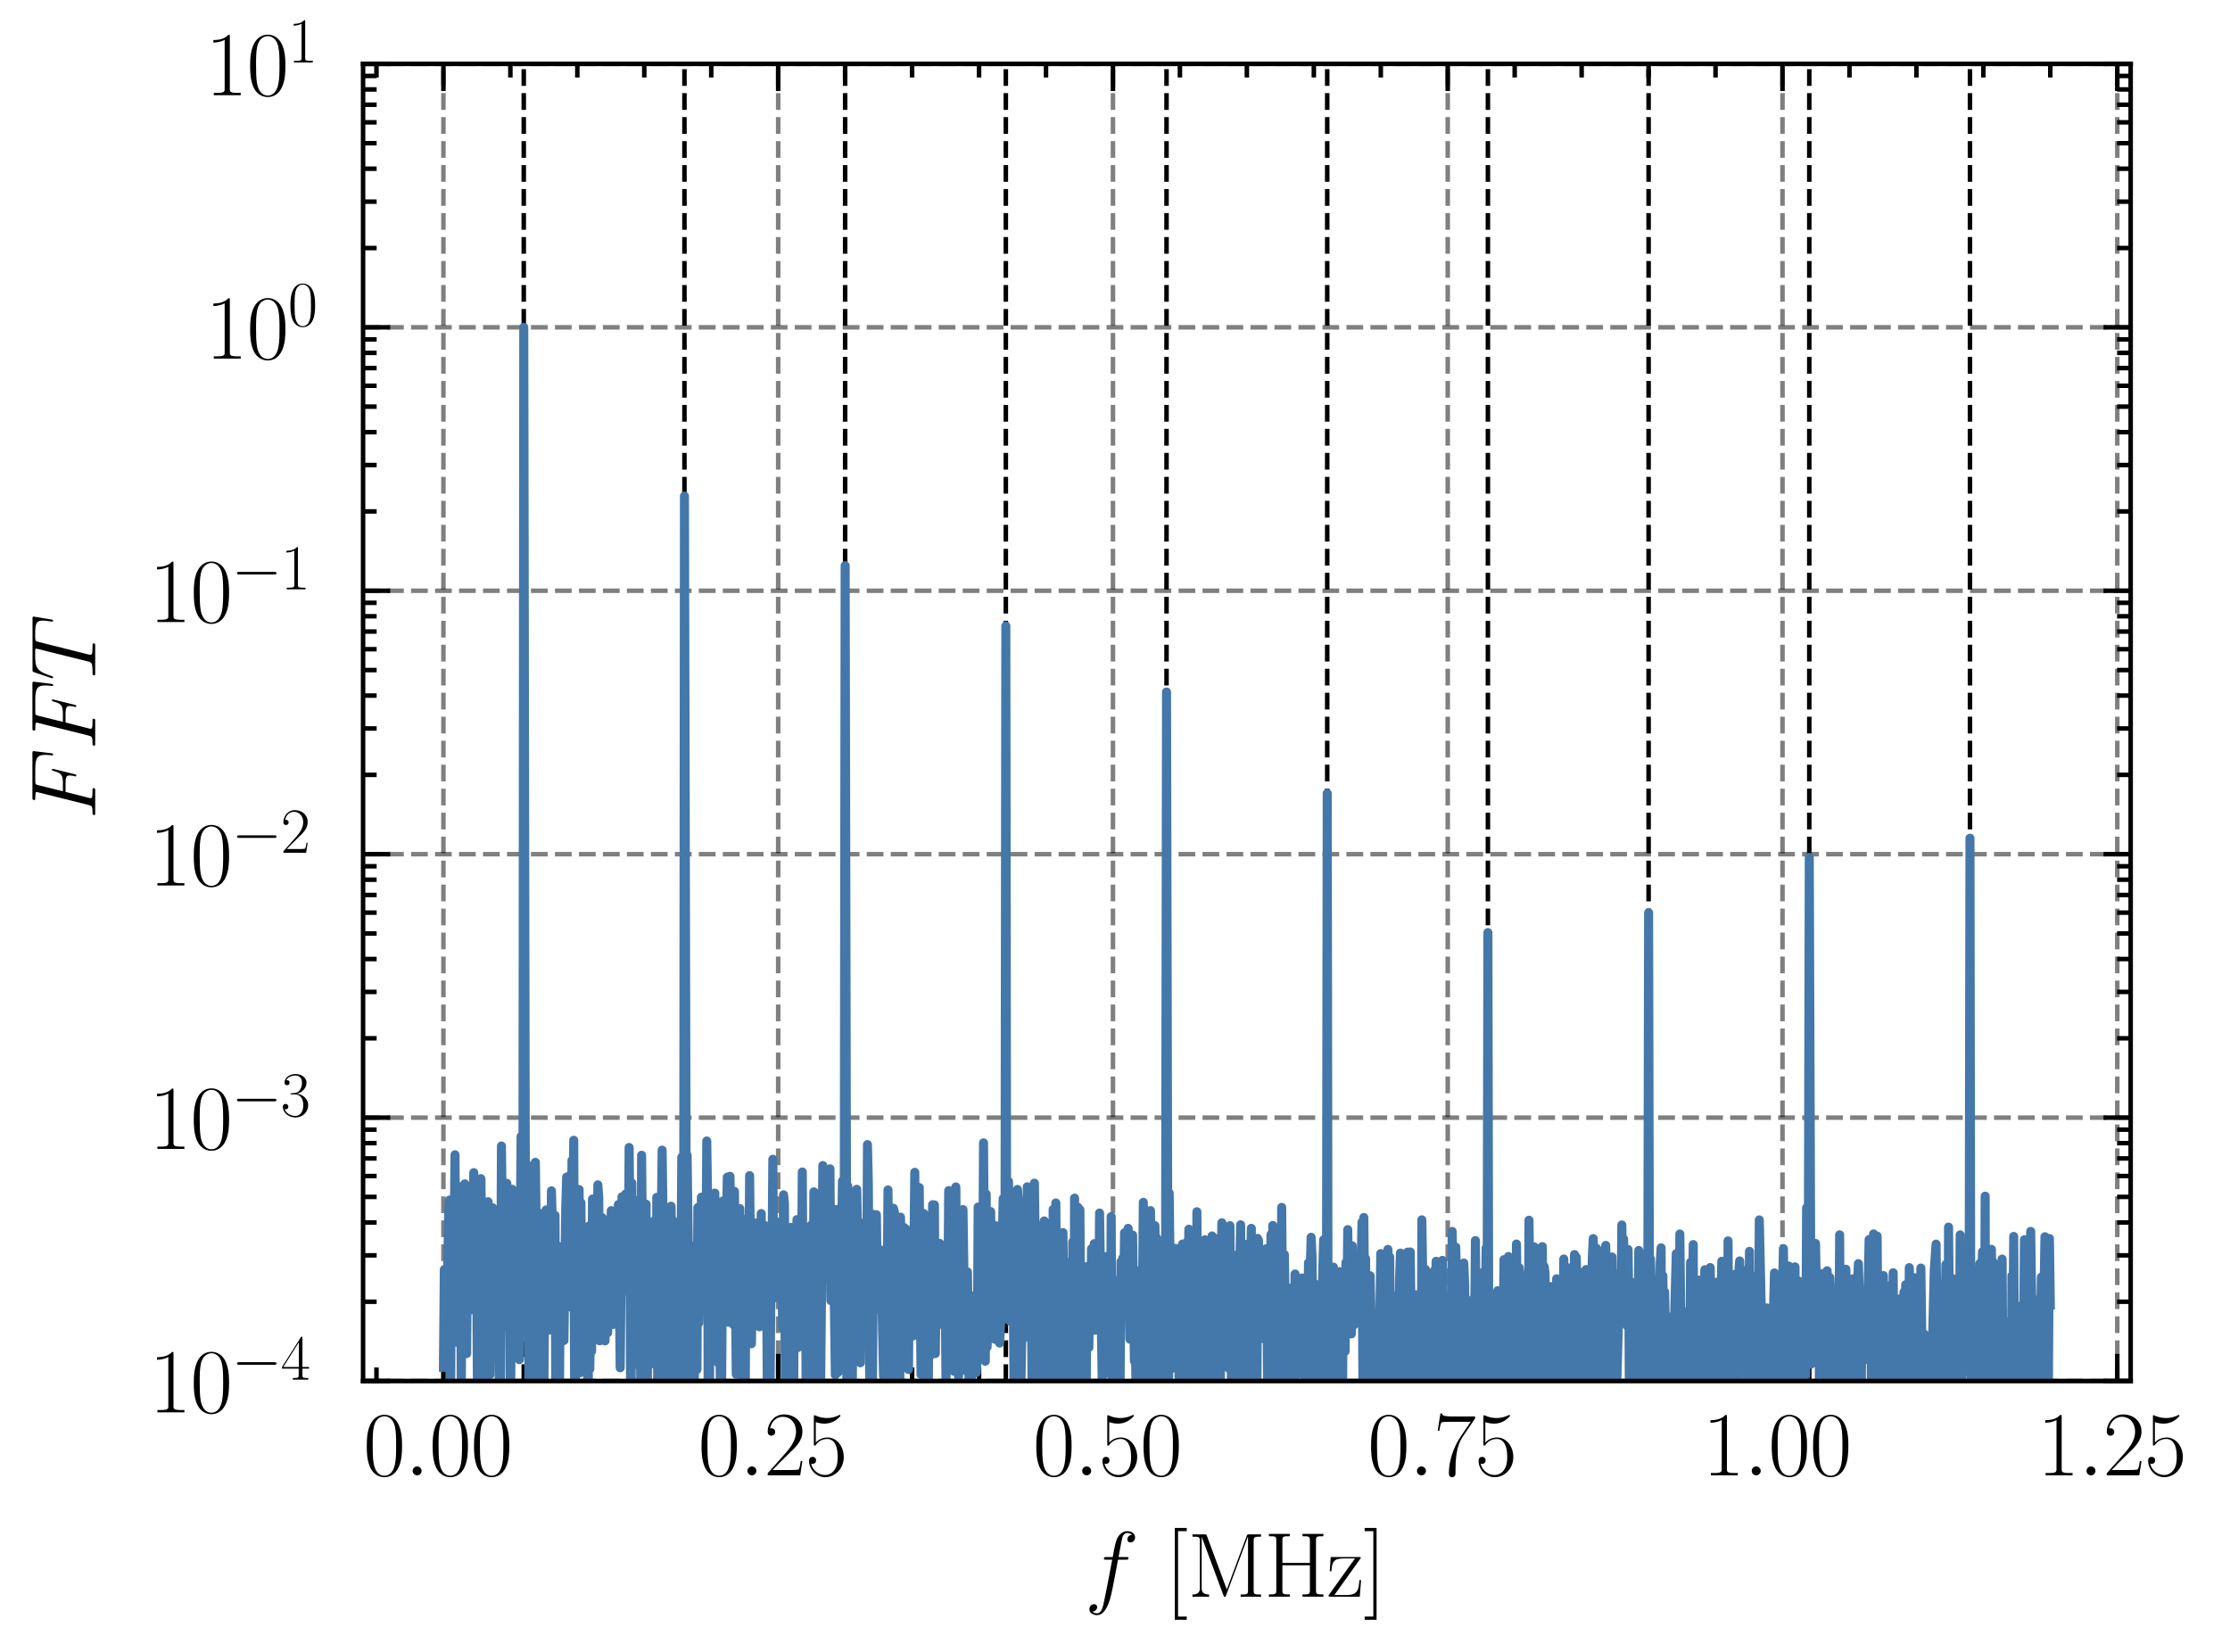 <?xml version="1.0" encoding="utf-8" standalone="no"?>
<!DOCTYPE svg PUBLIC "-//W3C//DTD SVG 1.1//EN"
  "http://www.w3.org/Graphics/SVG/1.1/DTD/svg11.dtd">
<svg xmlns:xlink="http://www.w3.org/1999/xlink" width="246.392pt" height="182.508pt" viewBox="0 0 246.392 182.508" xmlns="http://www.w3.org/2000/svg" version="1.1">
 <defs>
  <style type="text/css">*{stroke-linejoin: round; stroke-linecap: butt}</style>
 </defs>
 <g id="figure_1">
  <g id="patch_1">
   <path d="M 0 182.508 
L 246.392 182.508 
L 246.392 0 
L 0 0 
L 0 182.508 
z
" style="fill: none"/>
  </g>
  <g id="axes_1">
   <g id="patch_2">
    <path d="M 40.116 152.589 
L 235.416 152.589 
L 235.416 7.059 
L 40.116 7.059 
L 40.116 152.589 
z
" style="fill: none"/>
   </g>
   <g id="matplotlib.axis_1">
    <g id="xtick_1">
     <g id="line2d_1">
      <path d="M 48.994 152.589 
L 48.994 7.059 
" clip-path="url(#p3a61732ea0)" style="fill: none; stroke-dasharray: 1.85,0.8; stroke-dashoffset: 0; stroke: #000000; stroke-opacity: 0.5; stroke-width: 0.5"/>
     </g>
     <g id="line2d_2">
      <defs>
       <path id="mb01f1bf95b" d="M 0 0 
L 0 -3 
" style="stroke: #000000; stroke-width: 0.5"/>
      </defs>
      <g>
       <use xlink:href="#mb01f1bf95b" x="48.994" y="152.589" style="stroke: #000000; stroke-width: 0.5"/>
      </g>
     </g>
     <g id="line2d_3">
      <defs>
       <path id="m0e698b9c9b" d="M 0 0 
L 0 3 
" style="stroke: #000000; stroke-width: 0.5"/>
      </defs>
      <g>
       <use xlink:href="#m0e698b9c9b" x="48.994" y="7.059" style="stroke: #000000; stroke-width: 0.5"/>
      </g>
     </g>
     <g id="text_1">
      <!-- $\mathdefault{0.00}$ -->
      <g transform="translate(40.138 163.008) scale(0.1 -0.1)">
       <defs>
        <path id="CMR17-30" d="M 2688 2025 
C 2688 2416 2682 3080 2413 3591 
C 2176 4039 1798 4198 1466 4198 
C 1158 4198 768 4058 525 3597 
C 269 3118 243 2524 243 2025 
C 243 1661 250 1106 448 619 
C 723 -39 1216 -128 1466 -128 
C 1760 -128 2208 -7 2470 600 
C 2662 1042 2688 1559 2688 2025 
z
M 1466 -26 
C 1056 -26 813 325 723 812 
C 653 1188 653 1738 653 2096 
C 653 2588 653 2997 736 3387 
C 858 3929 1216 4096 1466 4096 
C 1728 4096 2067 3923 2189 3400 
C 2272 3036 2278 2607 2278 2096 
C 2278 1680 2278 1169 2202 792 
C 2067 95 1690 -26 1466 -26 
z
" transform="scale(0.016)"/>
        <path id="CMMI12-3a" d="M 1178 307 
C 1178 492 1024 619 870 619 
C 685 619 557 466 557 313 
C 557 128 710 0 864 0 
C 1050 0 1178 153 1178 307 
z
" transform="scale(0.016)"/>
       </defs>
       <use xlink:href="#CMR17-30" transform="scale(0.996)"/>
       <use xlink:href="#CMMI12-3a" transform="translate(45.69 0) scale(0.996)"/>
       <use xlink:href="#CMR17-30" transform="translate(72.788 0) scale(0.996)"/>
       <use xlink:href="#CMR17-30" transform="translate(118.478 0) scale(0.996)"/>
      </g>
     </g>
    </g>
    <g id="xtick_2">
     <g id="line2d_4">
      <path d="M 85.982 152.589 
L 85.982 7.059 
" clip-path="url(#p3a61732ea0)" style="fill: none; stroke-dasharray: 1.85,0.8; stroke-dashoffset: 0; stroke: #000000; stroke-opacity: 0.5; stroke-width: 0.5"/>
     </g>
     <g id="line2d_5">
      <g>
       <use xlink:href="#mb01f1bf95b" x="85.982" y="152.589" style="stroke: #000000; stroke-width: 0.5"/>
      </g>
     </g>
     <g id="line2d_6">
      <g>
       <use xlink:href="#m0e698b9c9b" x="85.982" y="7.059" style="stroke: #000000; stroke-width: 0.5"/>
      </g>
     </g>
     <g id="text_2">
      <!-- $\mathdefault{0.25}$ -->
      <g transform="translate(77.126 163.008) scale(0.1 -0.1)">
       <defs>
        <path id="CMR17-32" d="M 2669 989 
L 2554 989 
C 2490 536 2438 459 2413 420 
C 2381 369 1920 369 1830 369 
L 602 369 
C 832 619 1280 1072 1824 1597 
C 2214 1967 2669 2402 2669 3035 
C 2669 3790 2067 4224 1395 4224 
C 691 4224 262 3604 262 3030 
C 262 2780 448 2748 525 2748 
C 589 2748 781 2787 781 3010 
C 781 3207 614 3264 525 3264 
C 486 3264 448 3258 422 3245 
C 544 3790 915 4058 1306 4058 
C 1862 4058 2227 3617 2227 3035 
C 2227 2479 1901 2000 1536 1584 
L 262 146 
L 262 0 
L 2515 0 
L 2669 989 
z
" transform="scale(0.016)"/>
        <path id="CMR17-35" d="M 730 3692 
C 794 3666 1056 3584 1325 3584 
C 1920 3584 2246 3911 2432 4100 
C 2432 4157 2432 4192 2394 4192 
C 2387 4192 2374 4192 2323 4163 
C 2099 4058 1837 3973 1517 3973 
C 1325 3973 1037 3999 723 4139 
C 653 4171 640 4171 634 4171 
C 602 4171 595 4164 595 4037 
L 595 2203 
C 595 2089 595 2057 659 2057 
C 691 2057 704 2070 736 2114 
C 941 2401 1222 2522 1542 2522 
C 1766 2522 2246 2382 2246 1289 
C 2246 1085 2246 715 2054 421 
C 1894 159 1645 25 1370 25 
C 947 25 518 320 403 814 
C 429 807 480 795 506 795 
C 589 795 749 840 749 1038 
C 749 1210 627 1280 506 1280 
C 358 1280 262 1190 262 1011 
C 262 454 704 -128 1382 -128 
C 2042 -128 2669 440 2669 1264 
C 2669 2030 2170 2624 1549 2624 
C 1222 2624 947 2503 730 2274 
L 730 3692 
z
" transform="scale(0.016)"/>
       </defs>
       <use xlink:href="#CMR17-30" transform="scale(0.996)"/>
       <use xlink:href="#CMMI12-3a" transform="translate(45.69 0) scale(0.996)"/>
       <use xlink:href="#CMR17-32" transform="translate(72.788 0) scale(0.996)"/>
       <use xlink:href="#CMR17-35" transform="translate(118.478 0) scale(0.996)"/>
      </g>
     </g>
    </g>
    <g id="xtick_3">
     <g id="line2d_7">
      <path d="M 122.971 152.589 
L 122.971 7.059 
" clip-path="url(#p3a61732ea0)" style="fill: none; stroke-dasharray: 1.85,0.8; stroke-dashoffset: 0; stroke: #000000; stroke-opacity: 0.5; stroke-width: 0.5"/>
     </g>
     <g id="line2d_8">
      <g>
       <use xlink:href="#mb01f1bf95b" x="122.971" y="152.589" style="stroke: #000000; stroke-width: 0.5"/>
      </g>
     </g>
     <g id="line2d_9">
      <g>
       <use xlink:href="#m0e698b9c9b" x="122.971" y="7.059" style="stroke: #000000; stroke-width: 0.5"/>
      </g>
     </g>
     <g id="text_3">
      <!-- $\mathdefault{0.50}$ -->
      <g transform="translate(114.115 163.008) scale(0.1 -0.1)">
       <use xlink:href="#CMR17-30" transform="scale(0.996)"/>
       <use xlink:href="#CMMI12-3a" transform="translate(45.69 0) scale(0.996)"/>
       <use xlink:href="#CMR17-35" transform="translate(72.788 0) scale(0.996)"/>
       <use xlink:href="#CMR17-30" transform="translate(118.478 0) scale(0.996)"/>
      </g>
     </g>
    </g>
    <g id="xtick_4">
     <g id="line2d_10">
      <path d="M 159.959 152.589 
L 159.959 7.059 
" clip-path="url(#p3a61732ea0)" style="fill: none; stroke-dasharray: 1.85,0.8; stroke-dashoffset: 0; stroke: #000000; stroke-opacity: 0.5; stroke-width: 0.5"/>
     </g>
     <g id="line2d_11">
      <g>
       <use xlink:href="#mb01f1bf95b" x="159.959" y="152.589" style="stroke: #000000; stroke-width: 0.5"/>
      </g>
     </g>
     <g id="line2d_12">
      <g>
       <use xlink:href="#m0e698b9c9b" x="159.959" y="7.059" style="stroke: #000000; stroke-width: 0.5"/>
      </g>
     </g>
     <g id="text_4">
      <!-- $\mathdefault{0.75}$ -->
      <g transform="translate(151.104 163.008) scale(0.1 -0.1)">
       <defs>
        <path id="CMR17-37" d="M 2886 3941 
L 2886 4081 
L 1382 4081 
C 634 4081 621 4165 595 4288 
L 480 4288 
L 294 3094 
L 410 3094 
C 429 3215 474 3540 550 3661 
C 589 3712 1062 3712 1171 3712 
L 2579 3712 
L 1869 2661 
C 1395 1954 1069 999 1069 165 
C 1069 89 1069 -128 1299 -128 
C 1530 -128 1530 89 1530 171 
L 1530 465 
C 1530 1508 1709 2196 2003 2636 
L 2886 3941 
z
" transform="scale(0.016)"/>
       </defs>
       <use xlink:href="#CMR17-30" transform="scale(0.996)"/>
       <use xlink:href="#CMMI12-3a" transform="translate(45.69 0) scale(0.996)"/>
       <use xlink:href="#CMR17-37" transform="translate(72.788 0) scale(0.996)"/>
       <use xlink:href="#CMR17-35" transform="translate(118.478 0) scale(0.996)"/>
      </g>
     </g>
    </g>
    <g id="xtick_5">
     <g id="line2d_13">
      <path d="M 196.948 152.589 
L 196.948 7.059 
" clip-path="url(#p3a61732ea0)" style="fill: none; stroke-dasharray: 1.85,0.8; stroke-dashoffset: 0; stroke: #000000; stroke-opacity: 0.5; stroke-width: 0.5"/>
     </g>
     <g id="line2d_14">
      <g>
       <use xlink:href="#mb01f1bf95b" x="196.948" y="152.589" style="stroke: #000000; stroke-width: 0.5"/>
      </g>
     </g>
     <g id="line2d_15">
      <g>
       <use xlink:href="#m0e698b9c9b" x="196.948" y="7.059" style="stroke: #000000; stroke-width: 0.5"/>
      </g>
     </g>
     <g id="text_5">
      <!-- $\mathdefault{1.00}$ -->
      <g transform="translate(188.092 163.008) scale(0.1 -0.1)">
       <defs>
        <path id="CMR17-31" d="M 1702 4058 
C 1702 4192 1696 4192 1606 4192 
C 1357 3916 979 3827 621 3827 
C 602 3827 570 3827 563 3808 
C 557 3795 557 3782 557 3648 
C 755 3648 1088 3686 1344 3839 
L 1344 461 
C 1344 236 1331 160 781 160 
L 589 160 
L 589 0 
C 896 0 1216 0 1523 0 
C 1830 0 2150 0 2458 0 
L 2458 160 
L 2266 160 
C 1715 160 1702 230 1702 458 
L 1702 4058 
z
" transform="scale(0.016)"/>
       </defs>
       <use xlink:href="#CMR17-31" transform="scale(0.996)"/>
       <use xlink:href="#CMMI12-3a" transform="translate(45.69 0) scale(0.996)"/>
       <use xlink:href="#CMR17-30" transform="translate(72.788 0) scale(0.996)"/>
       <use xlink:href="#CMR17-30" transform="translate(118.478 0) scale(0.996)"/>
      </g>
     </g>
    </g>
    <g id="xtick_6">
     <g id="line2d_16">
      <path d="M 233.937 152.589 
L 233.937 7.059 
" clip-path="url(#p3a61732ea0)" style="fill: none; stroke-dasharray: 1.85,0.8; stroke-dashoffset: 0; stroke: #000000; stroke-opacity: 0.5; stroke-width: 0.5"/>
     </g>
     <g id="line2d_17">
      <g>
       <use xlink:href="#mb01f1bf95b" x="233.937" y="152.589" style="stroke: #000000; stroke-width: 0.5"/>
      </g>
     </g>
     <g id="line2d_18">
      <g>
       <use xlink:href="#m0e698b9c9b" x="233.937" y="7.059" style="stroke: #000000; stroke-width: 0.5"/>
      </g>
     </g>
     <g id="text_6">
      <!-- $\mathdefault{1.25}$ -->
      <g transform="translate(225.081 163.008) scale(0.1 -0.1)">
       <use xlink:href="#CMR17-31" transform="scale(0.996)"/>
       <use xlink:href="#CMMI12-3a" transform="translate(45.69 0) scale(0.996)"/>
       <use xlink:href="#CMR17-32" transform="translate(72.788 0) scale(0.996)"/>
       <use xlink:href="#CMR17-35" transform="translate(118.478 0) scale(0.996)"/>
      </g>
     </g>
    </g>
    <g id="xtick_7">
     <g id="line2d_19">
      <defs>
       <path id="m693148f063" d="M 0 0 
L 0 -1.5 
" style="stroke: #000000; stroke-width: 0.5"/>
      </defs>
      <g>
       <use xlink:href="#m693148f063" x="41.596" y="152.589" style="stroke: #000000; stroke-width: 0.5"/>
      </g>
     </g>
     <g id="line2d_20">
      <defs>
       <path id="m0cc33ee478" d="M 0 0 
L 0 1.5 
" style="stroke: #000000; stroke-width: 0.5"/>
      </defs>
      <g>
       <use xlink:href="#m0cc33ee478" x="41.596" y="7.059" style="stroke: #000000; stroke-width: 0.5"/>
      </g>
     </g>
    </g>
    <g id="xtick_8">
     <g id="line2d_21">
      <g>
       <use xlink:href="#m693148f063" x="56.391" y="152.589" style="stroke: #000000; stroke-width: 0.5"/>
      </g>
     </g>
     <g id="line2d_22">
      <g>
       <use xlink:href="#m0cc33ee478" x="56.391" y="7.059" style="stroke: #000000; stroke-width: 0.5"/>
      </g>
     </g>
    </g>
    <g id="xtick_9">
     <g id="line2d_23">
      <g>
       <use xlink:href="#m693148f063" x="63.789" y="152.589" style="stroke: #000000; stroke-width: 0.5"/>
      </g>
     </g>
     <g id="line2d_24">
      <g>
       <use xlink:href="#m0cc33ee478" x="63.789" y="7.059" style="stroke: #000000; stroke-width: 0.5"/>
      </g>
     </g>
    </g>
    <g id="xtick_10">
     <g id="line2d_25">
      <g>
       <use xlink:href="#m693148f063" x="71.187" y="152.589" style="stroke: #000000; stroke-width: 0.5"/>
      </g>
     </g>
     <g id="line2d_26">
      <g>
       <use xlink:href="#m0cc33ee478" x="71.187" y="7.059" style="stroke: #000000; stroke-width: 0.5"/>
      </g>
     </g>
    </g>
    <g id="xtick_11">
     <g id="line2d_27">
      <g>
       <use xlink:href="#m693148f063" x="78.584" y="152.589" style="stroke: #000000; stroke-width: 0.5"/>
      </g>
     </g>
     <g id="line2d_28">
      <g>
       <use xlink:href="#m0cc33ee478" x="78.584" y="7.059" style="stroke: #000000; stroke-width: 0.5"/>
      </g>
     </g>
    </g>
    <g id="xtick_12">
     <g id="line2d_29">
      <g>
       <use xlink:href="#m693148f063" x="93.38" y="152.589" style="stroke: #000000; stroke-width: 0.5"/>
      </g>
     </g>
     <g id="line2d_30">
      <g>
       <use xlink:href="#m0cc33ee478" x="93.38" y="7.059" style="stroke: #000000; stroke-width: 0.5"/>
      </g>
     </g>
    </g>
    <g id="xtick_13">
     <g id="line2d_31">
      <g>
       <use xlink:href="#m693148f063" x="100.778" y="152.589" style="stroke: #000000; stroke-width: 0.5"/>
      </g>
     </g>
     <g id="line2d_32">
      <g>
       <use xlink:href="#m0cc33ee478" x="100.778" y="7.059" style="stroke: #000000; stroke-width: 0.5"/>
      </g>
     </g>
    </g>
    <g id="xtick_14">
     <g id="line2d_33">
      <g>
       <use xlink:href="#m693148f063" x="108.175" y="152.589" style="stroke: #000000; stroke-width: 0.5"/>
      </g>
     </g>
     <g id="line2d_34">
      <g>
       <use xlink:href="#m0cc33ee478" x="108.175" y="7.059" style="stroke: #000000; stroke-width: 0.5"/>
      </g>
     </g>
    </g>
    <g id="xtick_15">
     <g id="line2d_35">
      <g>
       <use xlink:href="#m693148f063" x="115.573" y="152.589" style="stroke: #000000; stroke-width: 0.5"/>
      </g>
     </g>
     <g id="line2d_36">
      <g>
       <use xlink:href="#m0cc33ee478" x="115.573" y="7.059" style="stroke: #000000; stroke-width: 0.5"/>
      </g>
     </g>
    </g>
    <g id="xtick_16">
     <g id="line2d_37">
      <g>
       <use xlink:href="#m693148f063" x="130.369" y="152.589" style="stroke: #000000; stroke-width: 0.5"/>
      </g>
     </g>
     <g id="line2d_38">
      <g>
       <use xlink:href="#m0cc33ee478" x="130.369" y="7.059" style="stroke: #000000; stroke-width: 0.5"/>
      </g>
     </g>
    </g>
    <g id="xtick_17">
     <g id="line2d_39">
      <g>
       <use xlink:href="#m693148f063" x="137.766" y="152.589" style="stroke: #000000; stroke-width: 0.5"/>
      </g>
     </g>
     <g id="line2d_40">
      <g>
       <use xlink:href="#m0cc33ee478" x="137.766" y="7.059" style="stroke: #000000; stroke-width: 0.5"/>
      </g>
     </g>
    </g>
    <g id="xtick_18">
     <g id="line2d_41">
      <g>
       <use xlink:href="#m693148f063" x="145.164" y="152.589" style="stroke: #000000; stroke-width: 0.5"/>
      </g>
     </g>
     <g id="line2d_42">
      <g>
       <use xlink:href="#m0cc33ee478" x="145.164" y="7.059" style="stroke: #000000; stroke-width: 0.5"/>
      </g>
     </g>
    </g>
    <g id="xtick_19">
     <g id="line2d_43">
      <g>
       <use xlink:href="#m693148f063" x="152.562" y="152.589" style="stroke: #000000; stroke-width: 0.5"/>
      </g>
     </g>
     <g id="line2d_44">
      <g>
       <use xlink:href="#m0cc33ee478" x="152.562" y="7.059" style="stroke: #000000; stroke-width: 0.5"/>
      </g>
     </g>
    </g>
    <g id="xtick_20">
     <g id="line2d_45">
      <g>
       <use xlink:href="#m693148f063" x="167.357" y="152.589" style="stroke: #000000; stroke-width: 0.5"/>
      </g>
     </g>
     <g id="line2d_46">
      <g>
       <use xlink:href="#m0cc33ee478" x="167.357" y="7.059" style="stroke: #000000; stroke-width: 0.5"/>
      </g>
     </g>
    </g>
    <g id="xtick_21">
     <g id="line2d_47">
      <g>
       <use xlink:href="#m693148f063" x="174.755" y="152.589" style="stroke: #000000; stroke-width: 0.5"/>
      </g>
     </g>
     <g id="line2d_48">
      <g>
       <use xlink:href="#m0cc33ee478" x="174.755" y="7.059" style="stroke: #000000; stroke-width: 0.5"/>
      </g>
     </g>
    </g>
    <g id="xtick_22">
     <g id="line2d_49">
      <g>
       <use xlink:href="#m693148f063" x="182.153" y="152.589" style="stroke: #000000; stroke-width: 0.5"/>
      </g>
     </g>
     <g id="line2d_50">
      <g>
       <use xlink:href="#m0cc33ee478" x="182.153" y="7.059" style="stroke: #000000; stroke-width: 0.5"/>
      </g>
     </g>
    </g>
    <g id="xtick_23">
     <g id="line2d_51">
      <g>
       <use xlink:href="#m693148f063" x="189.55" y="152.589" style="stroke: #000000; stroke-width: 0.5"/>
      </g>
     </g>
     <g id="line2d_52">
      <g>
       <use xlink:href="#m0cc33ee478" x="189.55" y="7.059" style="stroke: #000000; stroke-width: 0.5"/>
      </g>
     </g>
    </g>
    <g id="xtick_24">
     <g id="line2d_53">
      <g>
       <use xlink:href="#m693148f063" x="204.346" y="152.589" style="stroke: #000000; stroke-width: 0.5"/>
      </g>
     </g>
     <g id="line2d_54">
      <g>
       <use xlink:href="#m0cc33ee478" x="204.346" y="7.059" style="stroke: #000000; stroke-width: 0.5"/>
      </g>
     </g>
    </g>
    <g id="xtick_25">
     <g id="line2d_55">
      <g>
       <use xlink:href="#m693148f063" x="211.744" y="152.589" style="stroke: #000000; stroke-width: 0.5"/>
      </g>
     </g>
     <g id="line2d_56">
      <g>
       <use xlink:href="#m0cc33ee478" x="211.744" y="7.059" style="stroke: #000000; stroke-width: 0.5"/>
      </g>
     </g>
    </g>
    <g id="xtick_26">
     <g id="line2d_57">
      <g>
       <use xlink:href="#m693148f063" x="219.141" y="152.589" style="stroke: #000000; stroke-width: 0.5"/>
      </g>
     </g>
     <g id="line2d_58">
      <g>
       <use xlink:href="#m0cc33ee478" x="219.141" y="7.059" style="stroke: #000000; stroke-width: 0.5"/>
      </g>
     </g>
    </g>
    <g id="xtick_27">
     <g id="line2d_59">
      <g>
       <use xlink:href="#m693148f063" x="226.539" y="152.589" style="stroke: #000000; stroke-width: 0.5"/>
      </g>
     </g>
     <g id="line2d_60">
      <g>
       <use xlink:href="#m0cc33ee478" x="226.539" y="7.059" style="stroke: #000000; stroke-width: 0.5"/>
      </g>
     </g>
    </g>
    <g id="text_7">
     <!-- $f$ [MHz] -->
     <g transform="translate(119.847 176.417) scale(0.1 -0.1)">
      <defs>
       <path id="CMMI12-66" d="M 2854 2566 
C 2982 2566 3034 2566 3034 2688 
C 3034 2752 2982 2752 2867 2752 
L 2349 2752 
C 2470 3429 2560 3897 2611 4107 
C 2650 4265 2784 4416 2950 4416 
C 3085 4416 3219 4358 3283 4298 
C 3034 4272 2957 4082 2957 3969 
C 2957 3837 3053 3759 3174 3759 
C 3302 3759 3494 3870 3494 4119 
C 3494 4393 3226 4544 2944 4544 
C 2669 4544 2400 4334 2272 4078 
C 2157 3848 2093 3611 1946 2752 
L 1517 2752 
C 1395 2752 1331 2752 1331 2637 
C 1331 2566 1370 2566 1498 2566 
L 1907 2566 
C 1792 1976 1530 542 1382 -137 
C 1274 -689 1178 -1152 858 -1152 
C 838 -1152 653 -1152 538 -1031 
C 864 -1005 864 -726 864 -720 
C 864 -593 768 -517 646 -517 
C 518 -517 326 -625 326 -867 
C 326 -1140 608 -1280 858 -1280 
C 1510 -1280 1779 -118 1850 199 
C 1965 688 2278 2376 2310 2566 
L 2854 2566 
z
" transform="scale(0.016)"/>
       <path id="CMR17-5b" d="M 1504 -1600 
L 1504 -1377 
L 902 -1377 
L 902 4544 
L 1504 4544 
L 1504 4767 
L 678 4767 
L 678 -1600 
L 1504 -1600 
z
" transform="scale(0.016)"/>
       <path id="CMR17-4d" d="M 1338 4224 
C 1299 4320 1293 4320 1158 4320 
L 339 4320 
L 339 4160 
C 781 4160 851 4160 851 3875 
L 851 610 
C 851 451 851 153 339 153 
L 339 -13 
C 486 0 755 0 915 0 
C 1075 0 1344 0 1491 -13 
L 1491 153 
C 979 153 979 451 979 610 
L 979 4135 
L 986 4135 
L 2490 89 
C 2515 25 2528 -13 2579 -13 
C 2630 -13 2643 25 2669 89 
L 4186 4166 
L 4192 4166 
L 4192 438 
C 4192 153 4122 153 3680 153 
L 3680 -13 
C 3853 0 4198 0 4384 0 
C 4570 0 4922 0 5094 -13 
L 5094 153 
C 4653 153 4582 153 4582 438 
L 4582 3875 
C 4582 4160 4653 4160 5094 4160 
L 5094 4320 
L 4282 4320 
C 4147 4320 4141 4314 4102 4218 
L 2720 502 
L 1338 4224 
z
" transform="scale(0.016)"/>
       <path id="CMR17-48" d="M 3590 3905 
C 3590 4192 3661 4192 4102 4192 
L 4102 4352 
C 3917 4352 3578 4352 3379 4352 
C 3181 4352 2842 4352 2656 4352 
L 2656 4192 
C 3098 4192 3168 4192 3168 3904 
L 3168 2341 
L 1261 2341 
L 1261 3904 
C 1261 4192 1331 4192 1773 4192 
L 1773 4352 
C 1587 4352 1248 4352 1050 4352 
C 851 4352 512 4352 326 4352 
L 326 4192 
C 768 4192 838 4192 838 3905 
L 838 447 
C 838 160 768 160 326 160 
L 326 0 
C 512 0 851 0 1050 0 
C 1248 0 1587 0 1773 0 
L 1773 160 
C 1331 160 1261 160 1261 446 
L 1261 2176 
L 3168 2176 
L 3168 446 
C 3168 160 3098 160 2656 160 
L 2656 0 
C 2842 0 3181 0 3379 0 
C 3578 0 3917 0 4102 0 
L 4102 160 
C 3661 160 3590 160 3590 447 
L 3590 3905 
z
" transform="scale(0.016)"/>
       <path id="CMR17-7a" d="M 2310 2605 
C 2362 2670 2362 2682 2362 2695 
C 2362 2752 2336 2752 2221 2752 
L 275 2752 
L 211 1760 
L 326 1760 
C 371 2381 442 2650 1178 2650 
L 1958 2650 
L 128 96 
C 128 0 134 0 269 0 
L 2291 0 
L 2381 1152 
L 2266 1152 
C 2214 442 2131 115 1350 115 
L 531 115 
L 2310 2605 
z
" transform="scale(0.016)"/>
       <path id="CMR17-5d" d="M 915 4767 
L 90 4767 
L 90 4544 
L 691 4544 
L 691 -1377 
L 90 -1377 
L 90 -1600 
L 915 -1600 
L 915 4767 
z
" transform="scale(0.016)"/>
      </defs>
      <use xlink:href="#CMMI12-66" transform="scale(0.996)"/>
      <use xlink:href="#CMR17-5b" transform="translate(88.796 0) scale(0.996)"/>
      <use xlink:href="#CMR17-4d" transform="translate(113.667 0) scale(0.996)"/>
      <use xlink:href="#CMR17-48" transform="translate(198.354 0) scale(0.996)"/>
      <use xlink:href="#CMR17-7a" transform="translate(267.427 0) scale(0.996)"/>
      <use xlink:href="#CMR17-5d" transform="translate(307.912 0) scale(0.996)"/>
     </g>
    </g>
   </g>
   <g id="matplotlib.axis_2">
    <g id="ytick_1">
     <g id="line2d_61">
      <path d="M 40.116 152.589 
L 235.416 152.589 
" clip-path="url(#p3a61732ea0)" style="fill: none; stroke-dasharray: 1.85,0.8; stroke-dashoffset: 0; stroke: #000000; stroke-opacity: 0.5; stroke-width: 0.5"/>
     </g>
     <g id="line2d_62">
      <defs>
       <path id="m2de40c283b" d="M 0 0 
L 3 0 
" style="stroke: #000000; stroke-width: 0.5"/>
      </defs>
      <g>
       <use xlink:href="#m2de40c283b" x="40.116" y="152.589" style="stroke: #000000; stroke-width: 0.5"/>
      </g>
     </g>
     <g id="line2d_63">
      <defs>
       <path id="m0ae54f8ede" d="M 0 0 
L -3 0 
" style="stroke: #000000; stroke-width: 0.5"/>
      </defs>
      <g>
       <use xlink:href="#m0ae54f8ede" x="235.416" y="152.589" style="stroke: #000000; stroke-width: 0.5"/>
      </g>
     </g>
     <g id="text_8">
      <!-- $\mathdefault{10^{-4}}$ -->
      <g transform="translate(16.456 156.048) scale(0.1 -0.1)">
       <defs>
        <path id="CMSY10-0" d="M 4218 1472 
C 4326 1472 4442 1472 4442 1600 
C 4442 1728 4326 1728 4218 1728 
L 755 1728 
C 646 1728 531 1728 531 1600 
C 531 1472 646 1472 755 1472 
L 4218 1472 
z
" transform="scale(0.016)"/>
        <path id="CMR17-34" d="M 2150 4122 
C 2150 4256 2144 4256 2029 4256 
L 128 1254 
L 128 1088 
L 1779 1088 
L 1779 457 
C 1779 224 1766 160 1318 160 
L 1197 160 
L 1197 0 
C 1402 0 1747 0 1965 0 
C 2182 0 2528 0 2733 0 
L 2733 160 
L 2611 160 
C 2163 160 2150 224 2150 457 
L 2150 1088 
L 2803 1088 
L 2803 1254 
L 2150 1254 
L 2150 4122 
z
M 1798 3703 
L 1798 1254 
L 256 1254 
L 1798 3703 
z
" transform="scale(0.016)"/>
       </defs>
       <use xlink:href="#CMR17-31" transform="scale(0.996)"/>
       <use xlink:href="#CMR17-30" transform="translate(45.69 0) scale(0.996)"/>
       <use xlink:href="#CMSY10-0" transform="translate(91.381 36.154) scale(0.697)"/>
       <use xlink:href="#CMR17-34" transform="translate(145.622 36.154) scale(0.697)"/>
      </g>
     </g>
    </g>
    <g id="ytick_2">
     <g id="line2d_64">
      <path d="M 40.116 123.483 
L 235.416 123.483 
" clip-path="url(#p3a61732ea0)" style="fill: none; stroke-dasharray: 1.85,0.8; stroke-dashoffset: 0; stroke: #000000; stroke-opacity: 0.5; stroke-width: 0.5"/>
     </g>
     <g id="line2d_65">
      <g>
       <use xlink:href="#m2de40c283b" x="40.116" y="123.483" style="stroke: #000000; stroke-width: 0.5"/>
      </g>
     </g>
     <g id="line2d_66">
      <g>
       <use xlink:href="#m0ae54f8ede" x="235.416" y="123.483" style="stroke: #000000; stroke-width: 0.5"/>
      </g>
     </g>
     <g id="text_9">
      <!-- $\mathdefault{10^{-3}}$ -->
      <g transform="translate(16.456 126.942) scale(0.1 -0.1)">
       <defs>
        <path id="CMR17-33" d="M 1414 2157 
C 1984 2157 2234 1662 2234 1090 
C 2234 320 1824 25 1453 25 
C 1114 25 563 194 390 693 
C 422 680 454 680 486 680 
C 640 680 755 782 755 948 
C 755 1133 614 1216 486 1216 
C 378 1216 211 1165 211 926 
C 211 335 787 -128 1466 -128 
C 2176 -128 2720 430 2720 1085 
C 2720 1707 2208 2157 1600 2227 
C 2086 2328 2554 2756 2554 3329 
C 2554 3820 2048 4179 1472 4179 
C 890 4179 378 3829 378 3329 
C 378 3110 544 3072 627 3072 
C 762 3072 877 3155 877 3321 
C 877 3486 762 3569 627 3569 
C 602 3569 570 3569 544 3557 
C 730 3959 1235 4032 1459 4032 
C 1683 4032 2106 3925 2106 3320 
C 2106 3143 2080 2828 1862 2550 
C 1670 2304 1453 2304 1242 2284 
C 1210 2284 1062 2269 1037 2269 
C 992 2263 966 2257 966 2208 
C 966 2163 973 2157 1101 2157 
L 1414 2157 
z
" transform="scale(0.016)"/>
       </defs>
       <use xlink:href="#CMR17-31" transform="scale(0.996)"/>
       <use xlink:href="#CMR17-30" transform="translate(45.69 0) scale(0.996)"/>
       <use xlink:href="#CMSY10-0" transform="translate(91.381 36.154) scale(0.697)"/>
       <use xlink:href="#CMR17-33" transform="translate(145.622 36.154) scale(0.697)"/>
      </g>
     </g>
    </g>
    <g id="ytick_3">
     <g id="line2d_67">
      <path d="M 40.116 94.377 
L 235.416 94.377 
" clip-path="url(#p3a61732ea0)" style="fill: none; stroke-dasharray: 1.85,0.8; stroke-dashoffset: 0; stroke: #000000; stroke-opacity: 0.5; stroke-width: 0.5"/>
     </g>
     <g id="line2d_68">
      <g>
       <use xlink:href="#m2de40c283b" x="40.116" y="94.377" style="stroke: #000000; stroke-width: 0.5"/>
      </g>
     </g>
     <g id="line2d_69">
      <g>
       <use xlink:href="#m0ae54f8ede" x="235.416" y="94.377" style="stroke: #000000; stroke-width: 0.5"/>
      </g>
     </g>
     <g id="text_10">
      <!-- $\mathdefault{10^{-2}}$ -->
      <g transform="translate(16.456 97.836) scale(0.1 -0.1)">
       <use xlink:href="#CMR17-31" transform="scale(0.996)"/>
       <use xlink:href="#CMR17-30" transform="translate(45.69 0) scale(0.996)"/>
       <use xlink:href="#CMSY10-0" transform="translate(91.381 36.154) scale(0.697)"/>
       <use xlink:href="#CMR17-32" transform="translate(145.622 36.154) scale(0.697)"/>
      </g>
     </g>
    </g>
    <g id="ytick_4">
     <g id="line2d_70">
      <path d="M 40.116 65.271 
L 235.416 65.271 
" clip-path="url(#p3a61732ea0)" style="fill: none; stroke-dasharray: 1.85,0.8; stroke-dashoffset: 0; stroke: #000000; stroke-opacity: 0.5; stroke-width: 0.5"/>
     </g>
     <g id="line2d_71">
      <g>
       <use xlink:href="#m2de40c283b" x="40.116" y="65.271" style="stroke: #000000; stroke-width: 0.5"/>
      </g>
     </g>
     <g id="line2d_72">
      <g>
       <use xlink:href="#m0ae54f8ede" x="235.416" y="65.271" style="stroke: #000000; stroke-width: 0.5"/>
      </g>
     </g>
     <g id="text_11">
      <!-- $\mathdefault{10^{-1}}$ -->
      <g transform="translate(16.456 68.73) scale(0.1 -0.1)">
       <use xlink:href="#CMR17-31" transform="scale(0.996)"/>
       <use xlink:href="#CMR17-30" transform="translate(45.69 0) scale(0.996)"/>
       <use xlink:href="#CMSY10-0" transform="translate(91.381 36.154) scale(0.697)"/>
       <use xlink:href="#CMR17-31" transform="translate(145.622 36.154) scale(0.697)"/>
      </g>
     </g>
    </g>
    <g id="ytick_5">
     <g id="line2d_73">
      <path d="M 40.116 36.165 
L 235.416 36.165 
" clip-path="url(#p3a61732ea0)" style="fill: none; stroke-dasharray: 1.85,0.8; stroke-dashoffset: 0; stroke: #000000; stroke-opacity: 0.5; stroke-width: 0.5"/>
     </g>
     <g id="line2d_74">
      <g>
       <use xlink:href="#m2de40c283b" x="40.116" y="36.165" style="stroke: #000000; stroke-width: 0.5"/>
      </g>
     </g>
     <g id="line2d_75">
      <g>
       <use xlink:href="#m0ae54f8ede" x="235.416" y="36.165" style="stroke: #000000; stroke-width: 0.5"/>
      </g>
     </g>
     <g id="text_12">
      <!-- $\mathdefault{10^{0}}$ -->
      <g transform="translate(22.682 39.624) scale(0.1 -0.1)">
       <use xlink:href="#CMR17-31" transform="scale(0.996)"/>
       <use xlink:href="#CMR17-30" transform="translate(45.69 0) scale(0.996)"/>
       <use xlink:href="#CMR17-30" transform="translate(91.381 36.154) scale(0.697)"/>
      </g>
     </g>
    </g>
    <g id="ytick_6">
     <g id="line2d_76">
      <path d="M 40.116 7.059 
L 235.416 7.059 
" clip-path="url(#p3a61732ea0)" style="fill: none; stroke-dasharray: 1.85,0.8; stroke-dashoffset: 0; stroke: #000000; stroke-opacity: 0.5; stroke-width: 0.5"/>
     </g>
     <g id="line2d_77">
      <g>
       <use xlink:href="#m2de40c283b" x="40.116" y="7.059" style="stroke: #000000; stroke-width: 0.5"/>
      </g>
     </g>
     <g id="line2d_78">
      <g>
       <use xlink:href="#m0ae54f8ede" x="235.416" y="7.059" style="stroke: #000000; stroke-width: 0.5"/>
      </g>
     </g>
     <g id="text_13">
      <!-- $\mathdefault{10^{1}}$ -->
      <g transform="translate(22.682 10.518) scale(0.1 -0.1)">
       <use xlink:href="#CMR17-31" transform="scale(0.996)"/>
       <use xlink:href="#CMR17-30" transform="translate(45.69 0) scale(0.996)"/>
       <use xlink:href="#CMR17-31" transform="translate(91.381 36.154) scale(0.697)"/>
      </g>
     </g>
    </g>
    <g id="ytick_7">
     <g id="line2d_79">
      <defs>
       <path id="m4e0ef7eb06" d="M 0 0 
L 1.5 0 
" style="stroke: #000000; stroke-width: 0.5"/>
      </defs>
      <g>
       <use xlink:href="#m4e0ef7eb06" x="40.116" y="143.827" style="stroke: #000000; stroke-width: 0.5"/>
      </g>
     </g>
     <g id="line2d_80">
      <defs>
       <path id="m098a14d9ff" d="M 0 0 
L -1.5 0 
" style="stroke: #000000; stroke-width: 0.5"/>
      </defs>
      <g>
       <use xlink:href="#m098a14d9ff" x="235.416" y="143.827" style="stroke: #000000; stroke-width: 0.5"/>
      </g>
     </g>
    </g>
    <g id="ytick_8">
     <g id="line2d_81">
      <g>
       <use xlink:href="#m4e0ef7eb06" x="40.116" y="138.702" style="stroke: #000000; stroke-width: 0.5"/>
      </g>
     </g>
     <g id="line2d_82">
      <g>
       <use xlink:href="#m098a14d9ff" x="235.416" y="138.702" style="stroke: #000000; stroke-width: 0.5"/>
      </g>
     </g>
    </g>
    <g id="ytick_9">
     <g id="line2d_83">
      <g>
       <use xlink:href="#m4e0ef7eb06" x="40.116" y="135.066" style="stroke: #000000; stroke-width: 0.5"/>
      </g>
     </g>
     <g id="line2d_84">
      <g>
       <use xlink:href="#m098a14d9ff" x="235.416" y="135.066" style="stroke: #000000; stroke-width: 0.5"/>
      </g>
     </g>
    </g>
    <g id="ytick_10">
     <g id="line2d_85">
      <g>
       <use xlink:href="#m4e0ef7eb06" x="40.116" y="132.245" style="stroke: #000000; stroke-width: 0.5"/>
      </g>
     </g>
     <g id="line2d_86">
      <g>
       <use xlink:href="#m098a14d9ff" x="235.416" y="132.245" style="stroke: #000000; stroke-width: 0.5"/>
      </g>
     </g>
    </g>
    <g id="ytick_11">
     <g id="line2d_87">
      <g>
       <use xlink:href="#m4e0ef7eb06" x="40.116" y="129.94" style="stroke: #000000; stroke-width: 0.5"/>
      </g>
     </g>
     <g id="line2d_88">
      <g>
       <use xlink:href="#m098a14d9ff" x="235.416" y="129.94" style="stroke: #000000; stroke-width: 0.5"/>
      </g>
     </g>
    </g>
    <g id="ytick_12">
     <g id="line2d_89">
      <g>
       <use xlink:href="#m4e0ef7eb06" x="40.116" y="127.992" style="stroke: #000000; stroke-width: 0.5"/>
      </g>
     </g>
     <g id="line2d_90">
      <g>
       <use xlink:href="#m098a14d9ff" x="235.416" y="127.992" style="stroke: #000000; stroke-width: 0.5"/>
      </g>
     </g>
    </g>
    <g id="ytick_13">
     <g id="line2d_91">
      <g>
       <use xlink:href="#m4e0ef7eb06" x="40.116" y="126.304" style="stroke: #000000; stroke-width: 0.5"/>
      </g>
     </g>
     <g id="line2d_92">
      <g>
       <use xlink:href="#m098a14d9ff" x="235.416" y="126.304" style="stroke: #000000; stroke-width: 0.5"/>
      </g>
     </g>
    </g>
    <g id="ytick_14">
     <g id="line2d_93">
      <g>
       <use xlink:href="#m4e0ef7eb06" x="40.116" y="124.815" style="stroke: #000000; stroke-width: 0.5"/>
      </g>
     </g>
     <g id="line2d_94">
      <g>
       <use xlink:href="#m098a14d9ff" x="235.416" y="124.815" style="stroke: #000000; stroke-width: 0.5"/>
      </g>
     </g>
    </g>
    <g id="ytick_15">
     <g id="line2d_95">
      <g>
       <use xlink:href="#m4e0ef7eb06" x="40.116" y="114.721" style="stroke: #000000; stroke-width: 0.5"/>
      </g>
     </g>
     <g id="line2d_96">
      <g>
       <use xlink:href="#m098a14d9ff" x="235.416" y="114.721" style="stroke: #000000; stroke-width: 0.5"/>
      </g>
     </g>
    </g>
    <g id="ytick_16">
     <g id="line2d_97">
      <g>
       <use xlink:href="#m4e0ef7eb06" x="40.116" y="109.596" style="stroke: #000000; stroke-width: 0.5"/>
      </g>
     </g>
     <g id="line2d_98">
      <g>
       <use xlink:href="#m098a14d9ff" x="235.416" y="109.596" style="stroke: #000000; stroke-width: 0.5"/>
      </g>
     </g>
    </g>
    <g id="ytick_17">
     <g id="line2d_99">
      <g>
       <use xlink:href="#m4e0ef7eb06" x="40.116" y="105.96" style="stroke: #000000; stroke-width: 0.5"/>
      </g>
     </g>
     <g id="line2d_100">
      <g>
       <use xlink:href="#m098a14d9ff" x="235.416" y="105.96" style="stroke: #000000; stroke-width: 0.5"/>
      </g>
     </g>
    </g>
    <g id="ytick_18">
     <g id="line2d_101">
      <g>
       <use xlink:href="#m4e0ef7eb06" x="40.116" y="103.139" style="stroke: #000000; stroke-width: 0.5"/>
      </g>
     </g>
     <g id="line2d_102">
      <g>
       <use xlink:href="#m098a14d9ff" x="235.416" y="103.139" style="stroke: #000000; stroke-width: 0.5"/>
      </g>
     </g>
    </g>
    <g id="ytick_19">
     <g id="line2d_103">
      <g>
       <use xlink:href="#m4e0ef7eb06" x="40.116" y="100.834" style="stroke: #000000; stroke-width: 0.5"/>
      </g>
     </g>
     <g id="line2d_104">
      <g>
       <use xlink:href="#m098a14d9ff" x="235.416" y="100.834" style="stroke: #000000; stroke-width: 0.5"/>
      </g>
     </g>
    </g>
    <g id="ytick_20">
     <g id="line2d_105">
      <g>
       <use xlink:href="#m4e0ef7eb06" x="40.116" y="98.886" style="stroke: #000000; stroke-width: 0.5"/>
      </g>
     </g>
     <g id="line2d_106">
      <g>
       <use xlink:href="#m098a14d9ff" x="235.416" y="98.886" style="stroke: #000000; stroke-width: 0.5"/>
      </g>
     </g>
    </g>
    <g id="ytick_21">
     <g id="line2d_107">
      <g>
       <use xlink:href="#m4e0ef7eb06" x="40.116" y="97.198" style="stroke: #000000; stroke-width: 0.5"/>
      </g>
     </g>
     <g id="line2d_108">
      <g>
       <use xlink:href="#m098a14d9ff" x="235.416" y="97.198" style="stroke: #000000; stroke-width: 0.5"/>
      </g>
     </g>
    </g>
    <g id="ytick_22">
     <g id="line2d_109">
      <g>
       <use xlink:href="#m4e0ef7eb06" x="40.116" y="95.709" style="stroke: #000000; stroke-width: 0.5"/>
      </g>
     </g>
     <g id="line2d_110">
      <g>
       <use xlink:href="#m098a14d9ff" x="235.416" y="95.709" style="stroke: #000000; stroke-width: 0.5"/>
      </g>
     </g>
    </g>
    <g id="ytick_23">
     <g id="line2d_111">
      <g>
       <use xlink:href="#m4e0ef7eb06" x="40.116" y="85.615" style="stroke: #000000; stroke-width: 0.5"/>
      </g>
     </g>
     <g id="line2d_112">
      <g>
       <use xlink:href="#m098a14d9ff" x="235.416" y="85.615" style="stroke: #000000; stroke-width: 0.5"/>
      </g>
     </g>
    </g>
    <g id="ytick_24">
     <g id="line2d_113">
      <g>
       <use xlink:href="#m4e0ef7eb06" x="40.116" y="80.49" style="stroke: #000000; stroke-width: 0.5"/>
      </g>
     </g>
     <g id="line2d_114">
      <g>
       <use xlink:href="#m098a14d9ff" x="235.416" y="80.49" style="stroke: #000000; stroke-width: 0.5"/>
      </g>
     </g>
    </g>
    <g id="ytick_25">
     <g id="line2d_115">
      <g>
       <use xlink:href="#m4e0ef7eb06" x="40.116" y="76.854" style="stroke: #000000; stroke-width: 0.5"/>
      </g>
     </g>
     <g id="line2d_116">
      <g>
       <use xlink:href="#m098a14d9ff" x="235.416" y="76.854" style="stroke: #000000; stroke-width: 0.5"/>
      </g>
     </g>
    </g>
    <g id="ytick_26">
     <g id="line2d_117">
      <g>
       <use xlink:href="#m4e0ef7eb06" x="40.116" y="74.033" style="stroke: #000000; stroke-width: 0.5"/>
      </g>
     </g>
     <g id="line2d_118">
      <g>
       <use xlink:href="#m098a14d9ff" x="235.416" y="74.033" style="stroke: #000000; stroke-width: 0.5"/>
      </g>
     </g>
    </g>
    <g id="ytick_27">
     <g id="line2d_119">
      <g>
       <use xlink:href="#m4e0ef7eb06" x="40.116" y="71.728" style="stroke: #000000; stroke-width: 0.5"/>
      </g>
     </g>
     <g id="line2d_120">
      <g>
       <use xlink:href="#m098a14d9ff" x="235.416" y="71.728" style="stroke: #000000; stroke-width: 0.5"/>
      </g>
     </g>
    </g>
    <g id="ytick_28">
     <g id="line2d_121">
      <g>
       <use xlink:href="#m4e0ef7eb06" x="40.116" y="69.78" style="stroke: #000000; stroke-width: 0.5"/>
      </g>
     </g>
     <g id="line2d_122">
      <g>
       <use xlink:href="#m098a14d9ff" x="235.416" y="69.78" style="stroke: #000000; stroke-width: 0.5"/>
      </g>
     </g>
    </g>
    <g id="ytick_29">
     <g id="line2d_123">
      <g>
       <use xlink:href="#m4e0ef7eb06" x="40.116" y="68.092" style="stroke: #000000; stroke-width: 0.5"/>
      </g>
     </g>
     <g id="line2d_124">
      <g>
       <use xlink:href="#m098a14d9ff" x="235.416" y="68.092" style="stroke: #000000; stroke-width: 0.5"/>
      </g>
     </g>
    </g>
    <g id="ytick_30">
     <g id="line2d_125">
      <g>
       <use xlink:href="#m4e0ef7eb06" x="40.116" y="66.603" style="stroke: #000000; stroke-width: 0.5"/>
      </g>
     </g>
     <g id="line2d_126">
      <g>
       <use xlink:href="#m098a14d9ff" x="235.416" y="66.603" style="stroke: #000000; stroke-width: 0.5"/>
      </g>
     </g>
    </g>
    <g id="ytick_31">
     <g id="line2d_127">
      <g>
       <use xlink:href="#m4e0ef7eb06" x="40.116" y="56.509" style="stroke: #000000; stroke-width: 0.5"/>
      </g>
     </g>
     <g id="line2d_128">
      <g>
       <use xlink:href="#m098a14d9ff" x="235.416" y="56.509" style="stroke: #000000; stroke-width: 0.5"/>
      </g>
     </g>
    </g>
    <g id="ytick_32">
     <g id="line2d_129">
      <g>
       <use xlink:href="#m4e0ef7eb06" x="40.116" y="51.384" style="stroke: #000000; stroke-width: 0.5"/>
      </g>
     </g>
     <g id="line2d_130">
      <g>
       <use xlink:href="#m098a14d9ff" x="235.416" y="51.384" style="stroke: #000000; stroke-width: 0.5"/>
      </g>
     </g>
    </g>
    <g id="ytick_33">
     <g id="line2d_131">
      <g>
       <use xlink:href="#m4e0ef7eb06" x="40.116" y="47.748" style="stroke: #000000; stroke-width: 0.5"/>
      </g>
     </g>
     <g id="line2d_132">
      <g>
       <use xlink:href="#m098a14d9ff" x="235.416" y="47.748" style="stroke: #000000; stroke-width: 0.5"/>
      </g>
     </g>
    </g>
    <g id="ytick_34">
     <g id="line2d_133">
      <g>
       <use xlink:href="#m4e0ef7eb06" x="40.116" y="44.927" style="stroke: #000000; stroke-width: 0.5"/>
      </g>
     </g>
     <g id="line2d_134">
      <g>
       <use xlink:href="#m098a14d9ff" x="235.416" y="44.927" style="stroke: #000000; stroke-width: 0.5"/>
      </g>
     </g>
    </g>
    <g id="ytick_35">
     <g id="line2d_135">
      <g>
       <use xlink:href="#m4e0ef7eb06" x="40.116" y="42.622" style="stroke: #000000; stroke-width: 0.5"/>
      </g>
     </g>
     <g id="line2d_136">
      <g>
       <use xlink:href="#m098a14d9ff" x="235.416" y="42.622" style="stroke: #000000; stroke-width: 0.5"/>
      </g>
     </g>
    </g>
    <g id="ytick_36">
     <g id="line2d_137">
      <g>
       <use xlink:href="#m4e0ef7eb06" x="40.116" y="40.674" style="stroke: #000000; stroke-width: 0.5"/>
      </g>
     </g>
     <g id="line2d_138">
      <g>
       <use xlink:href="#m098a14d9ff" x="235.416" y="40.674" style="stroke: #000000; stroke-width: 0.5"/>
      </g>
     </g>
    </g>
    <g id="ytick_37">
     <g id="line2d_139">
      <g>
       <use xlink:href="#m4e0ef7eb06" x="40.116" y="38.986" style="stroke: #000000; stroke-width: 0.5"/>
      </g>
     </g>
     <g id="line2d_140">
      <g>
       <use xlink:href="#m098a14d9ff" x="235.416" y="38.986" style="stroke: #000000; stroke-width: 0.5"/>
      </g>
     </g>
    </g>
    <g id="ytick_38">
     <g id="line2d_141">
      <g>
       <use xlink:href="#m4e0ef7eb06" x="40.116" y="37.497" style="stroke: #000000; stroke-width: 0.5"/>
      </g>
     </g>
     <g id="line2d_142">
      <g>
       <use xlink:href="#m098a14d9ff" x="235.416" y="37.497" style="stroke: #000000; stroke-width: 0.5"/>
      </g>
     </g>
    </g>
    <g id="ytick_39">
     <g id="line2d_143">
      <g>
       <use xlink:href="#m4e0ef7eb06" x="40.116" y="27.403" style="stroke: #000000; stroke-width: 0.5"/>
      </g>
     </g>
     <g id="line2d_144">
      <g>
       <use xlink:href="#m098a14d9ff" x="235.416" y="27.403" style="stroke: #000000; stroke-width: 0.5"/>
      </g>
     </g>
    </g>
    <g id="ytick_40">
     <g id="line2d_145">
      <g>
       <use xlink:href="#m4e0ef7eb06" x="40.116" y="22.278" style="stroke: #000000; stroke-width: 0.5"/>
      </g>
     </g>
     <g id="line2d_146">
      <g>
       <use xlink:href="#m098a14d9ff" x="235.416" y="22.278" style="stroke: #000000; stroke-width: 0.5"/>
      </g>
     </g>
    </g>
    <g id="ytick_41">
     <g id="line2d_147">
      <g>
       <use xlink:href="#m4e0ef7eb06" x="40.116" y="18.642" style="stroke: #000000; stroke-width: 0.5"/>
      </g>
     </g>
     <g id="line2d_148">
      <g>
       <use xlink:href="#m098a14d9ff" x="235.416" y="18.642" style="stroke: #000000; stroke-width: 0.5"/>
      </g>
     </g>
    </g>
    <g id="ytick_42">
     <g id="line2d_149">
      <g>
       <use xlink:href="#m4e0ef7eb06" x="40.116" y="15.821" style="stroke: #000000; stroke-width: 0.5"/>
      </g>
     </g>
     <g id="line2d_150">
      <g>
       <use xlink:href="#m098a14d9ff" x="235.416" y="15.821" style="stroke: #000000; stroke-width: 0.5"/>
      </g>
     </g>
    </g>
    <g id="ytick_43">
     <g id="line2d_151">
      <g>
       <use xlink:href="#m4e0ef7eb06" x="40.116" y="13.516" style="stroke: #000000; stroke-width: 0.5"/>
      </g>
     </g>
     <g id="line2d_152">
      <g>
       <use xlink:href="#m098a14d9ff" x="235.416" y="13.516" style="stroke: #000000; stroke-width: 0.5"/>
      </g>
     </g>
    </g>
    <g id="ytick_44">
     <g id="line2d_153">
      <g>
       <use xlink:href="#m4e0ef7eb06" x="40.116" y="11.568" style="stroke: #000000; stroke-width: 0.5"/>
      </g>
     </g>
     <g id="line2d_154">
      <g>
       <use xlink:href="#m098a14d9ff" x="235.416" y="11.568" style="stroke: #000000; stroke-width: 0.5"/>
      </g>
     </g>
    </g>
    <g id="ytick_45">
     <g id="line2d_155">
      <g>
       <use xlink:href="#m4e0ef7eb06" x="40.116" y="9.88" style="stroke: #000000; stroke-width: 0.5"/>
      </g>
     </g>
     <g id="line2d_156">
      <g>
       <use xlink:href="#m098a14d9ff" x="235.416" y="9.88" style="stroke: #000000; stroke-width: 0.5"/>
      </g>
     </g>
    </g>
    <g id="ytick_46">
     <g id="line2d_157">
      <g>
       <use xlink:href="#m4e0ef7eb06" x="40.116" y="8.391" style="stroke: #000000; stroke-width: 0.5"/>
      </g>
     </g>
     <g id="line2d_158">
      <g>
       <use xlink:href="#m098a14d9ff" x="235.416" y="8.391" style="stroke: #000000; stroke-width: 0.5"/>
      </g>
     </g>
    </g>
    <g id="text_14">
     <!-- $FFT$ -->
     <g transform="translate(10.518 90.525) rotate(-90) scale(0.1 -0.1)">
      <defs>
       <path id="CMMI12-46" d="M 1901 2055 
L 2515 2055 
C 3002 2055 3040 1946 3040 1761 
C 3040 1678 3027 1589 2995 1448 
C 2982 1423 2976 1391 2976 1378 
C 2976 1333 3002 1308 3046 1308 
C 3098 1308 3104 1333 3130 1435 
L 3501 2935 
C 3501 2961 3482 2999 3437 2999 
C 3379 2999 3373 2974 3347 2863 
C 3213 2376 3085 2240 2528 2240 
L 1946 2240 
L 2362 3926 
C 2419 4154 2432 4154 2694 4154 
L 3552 4154 
C 4352 4154 4467 3918 4467 3464 
C 4467 3426 4467 3285 4448 3119 
C 4442 3094 4429 3011 4429 2985 
C 4429 2934 4461 2915 4499 2915 
C 4544 2915 4570 2941 4582 3055 
L 4717 4174 
C 4717 4195 4730 4263 4730 4277 
C 4730 4352 4672 4352 4557 4352 
L 1523 4352 
C 1402 4352 1338 4352 1338 4229 
C 1338 4154 1382 4154 1491 4154 
C 1888 4154 1888 4113 1888 4050 
C 1888 4018 1882 3992 1862 3922 
L 998 473 
C 941 249 928 185 480 185 
C 358 185 294 185 294 70 
C 294 0 352 0 390 0 
C 512 0 640 0 762 0 
L 1594 0 
C 1734 0 1888 0 2029 0 
C 2086 0 2163 0 2163 115 
C 2163 185 2125 185 1984 185 
C 1478 185 1466 229 1466 324 
C 1466 356 1478 406 1491 449 
L 1901 2055 
z
" transform="scale(0.016)"/>
       <path id="CMMI12-54" d="M 2669 3910 
C 2707 4064 2720 4121 2816 4147 
C 2867 4160 3078 4160 3213 4160 
C 3853 4160 4154 4134 4154 3634 
C 4154 3537 4128 3295 4090 3057 
L 4083 2980 
C 4083 2954 4109 2916 4147 2916 
C 4211 2916 4211 2948 4230 3050 
L 4416 4184 
C 4429 4243 4429 4256 4429 4275 
C 4429 4345 4390 4345 4262 4345 
L 762 4345 
C 614 4345 608 4339 570 4224 
L 179 3070 
C 173 3056 154 2986 154 2980 
C 154 2948 179 2916 218 2916 
C 269 2916 282 2941 307 3024 
C 576 3801 710 4160 1562 4160 
L 1990 4160 
C 2144 4160 2208 4160 2208 4089 
C 2208 4069 2208 4057 2176 3941 
L 1318 499 
C 1254 249 1242 185 563 185 
C 403 185 358 185 358 64 
C 358 0 429 0 461 0 
C 621 0 787 0 947 0 
L 1946 0 
C 2106 0 2278 0 2438 0 
C 2509 0 2573 0 2573 121 
C 2573 185 2528 185 2362 185 
C 1786 185 1786 243 1786 339 
C 1786 346 1786 391 1811 494 
L 2669 3910 
z
" transform="scale(0.016)"/>
      </defs>
      <use xlink:href="#CMMI12-46" transform="scale(0.996)"/>
      <use xlink:href="#CMMI12-46" transform="translate(76.697 0) scale(0.996)"/>
      <use xlink:href="#CMMI12-54" transform="translate(153.394 0) scale(0.996)"/>
     </g>
    </g>
   </g>
   <g id="LineCollection_1">
    <path d="M 57.871 152.589 
L 57.871 7.059 
" clip-path="url(#p3a61732ea0)" style="fill: none; stroke-dasharray: 1.85,0.8; stroke-dashoffset: 0; stroke: #000000; stroke-width: 0.5"/>
   </g>
   <g id="LineCollection_2">
    <path d="M 75.625 152.589 
L 75.625 7.059 
" clip-path="url(#p3a61732ea0)" style="fill: none; stroke-dasharray: 1.85,0.8; stroke-dashoffset: 0; stroke: #000000; stroke-width: 0.5"/>
   </g>
   <g id="LineCollection_3">
    <path d="M 93.38 152.589 
L 93.38 7.059 
" clip-path="url(#p3a61732ea0)" style="fill: none; stroke-dasharray: 1.85,0.8; stroke-dashoffset: 0; stroke: #000000; stroke-width: 0.5"/>
   </g>
   <g id="LineCollection_4">
    <path d="M 111.134 152.589 
L 111.134 7.059 
" clip-path="url(#p3a61732ea0)" style="fill: none; stroke-dasharray: 1.85,0.8; stroke-dashoffset: 0; stroke: #000000; stroke-width: 0.5"/>
   </g>
   <g id="LineCollection_5">
    <path d="M 128.889 152.589 
L 128.889 7.059 
" clip-path="url(#p3a61732ea0)" style="fill: none; stroke-dasharray: 1.85,0.8; stroke-dashoffset: 0; stroke: #000000; stroke-width: 0.5"/>
   </g>
   <g id="LineCollection_6">
    <path d="M 146.644 152.589 
L 146.644 7.059 
" clip-path="url(#p3a61732ea0)" style="fill: none; stroke-dasharray: 1.85,0.8; stroke-dashoffset: 0; stroke: #000000; stroke-width: 0.5"/>
   </g>
   <g id="LineCollection_7">
    <path d="M 164.398 152.589 
L 164.398 7.059 
" clip-path="url(#p3a61732ea0)" style="fill: none; stroke-dasharray: 1.85,0.8; stroke-dashoffset: 0; stroke: #000000; stroke-width: 0.5"/>
   </g>
   <g id="LineCollection_8">
    <path d="M 182.153 152.589 
L 182.153 7.059 
" clip-path="url(#p3a61732ea0)" style="fill: none; stroke-dasharray: 1.85,0.8; stroke-dashoffset: 0; stroke: #000000; stroke-width: 0.5"/>
   </g>
   <g id="LineCollection_9">
    <path d="M 199.907 152.589 
L 199.907 7.059 
" clip-path="url(#p3a61732ea0)" style="fill: none; stroke-dasharray: 1.85,0.8; stroke-dashoffset: 0; stroke: #000000; stroke-width: 0.5"/>
   </g>
   <g id="LineCollection_10">
    <path d="M 217.662 152.589 
L 217.662 7.059 
" clip-path="url(#p3a61732ea0)" style="fill: none; stroke-dasharray: 1.85,0.8; stroke-dashoffset: 0; stroke: #000000; stroke-width: 0.5"/>
   </g>
   <g id="line2d_159">
    <path d="M 48.994 151.066 
L 49.092 140.263 
L 49.191 140.891 
L 49.289 149.99 
L 49.585 133.524 
L 49.684 132.589 
L 49.783 156.995 
L 49.881 133.172 
L 49.98 136.792 
L 50.079 136.12 
L 50.177 136.509 
L 50.276 127.591 
L 50.374 146.7 
L 50.473 145.625 
L 50.572 131.039 
L 50.67 148.393 
L 50.868 135.591 
L 50.966 153.644 
L 51.065 138.339 
L 51.164 149.602 
L 51.361 130.806 
L 51.558 149.555 
L 51.657 135.66 
L 51.755 138.404 
L 51.854 137.457 
L 51.953 144.745 
L 52.051 137.44 
L 52.15 141.525 
L 52.249 137.911 
L 52.347 129.564 
L 52.446 135.302 
L 52.544 134.128 
L 52.643 135.501 
L 52.742 152.219 
L 52.84 135.747 
L 52.939 142.715 
L 53.038 140.167 
L 53.136 130.226 
L 53.235 138.138 
L 53.334 137.424 
L 53.432 176.552 
L 53.531 136.271 
L 53.728 147.748 
L 53.925 132.776 
L 54.024 138.723 
L 54.123 151.899 
L 54.32 134.376 
L 54.419 133.436 
L 54.517 134.017 
L 54.714 139.905 
L 54.813 136.274 
L 55.01 141.791 
L 55.109 140.817 
L 55.208 168.976 
L 55.405 126.618 
L 55.602 143.839 
L 55.701 143.558 
L 55.799 139.931 
L 55.898 146.495 
L 55.997 130.738 
L 56.095 132.298 
L 56.194 135.337 
L 56.293 142.148 
L 56.391 158.223 
L 56.589 131.401 
L 56.786 147.849 
L 56.983 131.884 
L 57.082 147.858 
L 57.18 133.585 
L 57.378 150.223 
L 57.575 125.563 
L 57.674 143.742 
L 57.772 141.381 
L 57.871 36.165 
L 58.068 144.559 
L 58.167 128.579 
L 58.265 129.513 
L 58.463 155.628 
L 58.66 135.524 
L 58.759 132.561 
L 58.857 163.302 
L 58.956 136.667 
L 59.054 159.385 
L 59.153 128.419 
L 59.449 151.498 
L 59.548 134.042 
L 59.646 143.623 
L 59.745 140.429 
L 59.844 140.722 
L 59.942 141.456 
L 60.041 159.86 
L 60.238 136.088 
L 60.337 133.684 
L 60.534 144.496 
L 60.633 140.444 
L 60.731 146.945 
L 60.83 143.544 
L 60.929 131.573 
L 61.126 138.746 
L 61.224 137.85 
L 61.323 134.283 
L 61.422 156.847 
L 61.619 137.857 
L 61.718 137.716 
L 61.816 154.022 
L 61.915 139.602 
L 62.014 141.796 
L 62.112 147.922 
L 62.211 146.326 
L 62.309 148.113 
L 62.507 133.619 
L 62.605 130.054 
L 62.704 137.483 
L 62.803 135.754 
L 62.901 129.916 
L 63 131.998 
L 63.099 144.435 
L 63.197 128.216 
L 63.296 132.507 
L 63.394 125.986 
L 63.493 154.57 
L 63.789 135.181 
L 63.888 139.571 
L 63.986 131.434 
L 64.085 151.679 
L 64.184 132.876 
L 64.282 143.684 
L 64.479 139.318 
L 64.677 135.958 
L 64.775 147.502 
L 64.874 141.765 
L 64.973 159.218 
L 65.071 135.473 
L 65.17 151.258 
L 65.269 142.77 
L 65.367 149.295 
L 65.466 132.478 
L 65.564 136.351 
L 65.663 134.445 
L 65.762 139.465 
L 65.86 137.565 
L 65.959 138.543 
L 66.058 130.914 
L 66.156 132.259 
L 66.255 148.144 
L 66.551 134.545 
L 66.748 137.526 
L 66.847 148.154 
L 66.945 137.202 
L 67.143 147.25 
L 67.241 140.431 
L 67.34 145.45 
L 67.537 133.761 
L 67.636 136.505 
L 67.734 146.339 
L 67.932 137.153 
L 68.03 140.489 
L 68.129 134.777 
L 68.228 140.34 
L 68.326 133.083 
L 68.524 151.126 
L 68.721 132.233 
L 69.017 136.824 
L 69.115 131.936 
L 69.214 142.656 
L 69.313 138.242 
L 69.411 141.425 
L 69.51 126.781 
L 69.609 136.222 
L 69.707 163.22 
L 69.806 130.704 
L 70.003 150.807 
L 70.2 132.631 
L 70.398 144.735 
L 70.496 144.271 
L 70.595 133.595 
L 70.694 133.997 
L 70.792 152.938 
L 70.891 127.643 
L 70.989 138.401 
L 71.088 136.54 
L 71.285 151.59 
L 71.384 133.049 
L 71.483 166.403 
L 71.581 138.14 
L 71.779 145.493 
L 71.877 145.219 
L 72.074 150.67 
L 72.272 134.893 
L 72.37 135.619 
L 72.469 150.654 
L 72.568 132.293 
L 72.666 152.489 
L 72.765 137.528 
L 72.864 151.567 
L 73.159 127.076 
L 73.357 141.913 
L 73.455 137.919 
L 73.653 170.259 
L 73.751 138.743 
L 73.85 144.883 
L 73.949 161.94 
L 74.146 133.27 
L 74.244 141.054 
L 74.343 134.833 
L 74.442 161.796 
L 74.639 135.635 
L 74.738 136.999 
L 74.935 144.965 
L 75.034 139.31 
L 75.132 145.329 
L 75.231 142.039 
L 75.329 127.864 
L 75.428 155.444 
L 75.527 153.382 
L 75.625 54.808 
L 75.823 135.716 
L 75.921 127.652 
L 76.316 159.116 
L 76.414 137.668 
L 76.513 146.375 
L 76.612 142.039 
L 76.71 152.474 
L 76.908 146.681 
L 77.006 151.319 
L 77.105 133.422 
L 77.204 146.182 
L 77.302 137.314 
L 77.401 139.886 
L 77.499 132.273 
L 77.697 144.834 
L 77.795 134.831 
L 77.993 139.173 
L 78.091 126.066 
L 78.19 133.25 
L 78.289 173.417 
L 78.486 136.242 
L 78.584 136.25 
L 78.683 133.183 
L 78.88 149.217 
L 78.979 131.826 
L 79.078 140.844 
L 79.176 140.226 
L 79.275 137.185 
L 79.374 150.598 
L 79.472 149.956 
L 79.571 150.931 
L 79.669 162.881 
L 79.867 132.698 
L 79.965 142.597 
L 80.064 145.349 
L 80.36 130.055 
L 80.459 146.089 
L 80.656 129.965 
L 80.853 142.751 
L 80.952 141.576 
L 81.05 146.363 
L 81.149 131.627 
L 81.346 151.832 
L 81.445 135.425 
L 81.544 147.977 
L 81.741 133.535 
L 82.037 158.357 
L 82.135 134.705 
L 82.333 155.626 
L 82.431 138.005 
L 82.629 145.964 
L 82.727 142.526 
L 82.826 129.894 
L 83.023 148.471 
L 83.22 136.726 
L 83.418 135.117 
L 83.516 144.479 
L 83.615 136.102 
L 83.714 143.776 
L 83.812 135.95 
L 83.911 146.596 
L 84.108 134.084 
L 84.207 142.666 
L 84.305 142.241 
L 84.404 145.766 
L 84.503 135.401 
L 84.7 140.052 
L 84.799 157.853 
L 84.897 138.696 
L 84.996 163.988 
L 85.193 140.657 
L 85.292 139.812 
L 85.39 128.086 
L 85.489 143.43 
L 85.588 143.049 
L 85.686 143.359 
L 85.785 135.841 
L 85.884 141.662 
L 85.982 140.574 
L 86.081 135.039 
L 86.179 142.954 
L 86.278 135.108 
L 86.475 146.683 
L 86.574 132.017 
L 86.673 132.927 
L 86.771 153.966 
L 86.969 148.214 
L 87.067 135.628 
L 87.166 155.356 
L 87.363 135.61 
L 87.462 135.959 
L 87.659 162.141 
L 87.758 140.961 
L 87.856 143.636 
L 87.955 144.209 
L 88.054 134.752 
L 88.152 148.895 
L 88.349 135.428 
L 88.448 135.623 
L 88.547 142.022 
L 88.645 129.492 
L 88.744 148.387 
L 88.941 139.393 
L 89.04 147.71 
L 89.139 171.603 
L 89.336 139.064 
L 89.434 138.496 
L 89.533 141.84 
L 89.632 135.359 
L 89.73 153.516 
L 89.829 146.623 
L 89.928 131.683 
L 90.125 152.735 
L 90.322 138.334 
L 90.618 158.162 
L 90.914 128.783 
L 91.013 141.235 
L 91.111 139.891 
L 91.21 140.198 
L 91.407 132.813 
L 91.506 136.4 
L 91.604 134.492 
L 91.703 129.144 
L 91.802 143.705 
L 91.999 133.947 
L 92.098 137.562 
L 92.295 151.921 
L 92.394 133.638 
L 92.492 136.689 
L 92.591 151.638 
L 92.689 135.676 
L 92.887 143.107 
L 93.084 130.482 
L 93.183 141.149 
L 93.281 136.405 
L 93.38 62.496 
L 93.577 154.6 
L 93.676 131.058 
L 93.873 138.744 
L 93.972 131.793 
L 94.169 153.224 
L 94.268 142.214 
L 94.366 146.795 
L 94.465 139.793 
L 94.564 144.714 
L 94.662 131.406 
L 94.761 136.588 
L 94.859 148.551 
L 94.958 142.659 
L 95.057 150.574 
L 95.155 135.848 
L 95.254 139.005 
L 95.353 135.148 
L 95.451 142.153 
L 95.55 141.918 
L 95.649 146.599 
L 95.747 144.223 
L 95.846 126.467 
L 95.944 130.897 
L 96.142 159.595 
L 96.24 147.215 
L 96.339 161.023 
L 96.536 134.182 
L 96.635 143.095 
L 96.832 134.212 
L 96.931 141.548 
L 97.029 141.377 
L 97.128 144.627 
L 97.227 144.206 
L 97.325 138.113 
L 97.621 152.067 
L 97.819 140.146 
L 98.016 143.866 
L 98.114 131.477 
L 98.312 153.433 
L 98.41 141.117 
L 98.509 153.963 
L 98.706 133.498 
L 98.805 133.805 
L 98.904 135.642 
L 99.002 144.181 
L 99.101 141.038 
L 99.199 149.634 
L 99.298 140.402 
L 99.397 159.333 
L 99.495 134.479 
L 99.693 145.465 
L 99.791 145.154 
L 99.89 135.622 
L 99.989 138.427 
L 100.087 135.795 
L 100.186 141.509 
L 100.284 137.932 
L 100.383 151.315 
L 100.482 137.711 
L 100.58 145.683 
L 100.679 137.323 
L 100.876 147.608 
L 101.074 129.528 
L 101.172 145.762 
L 101.271 134.343 
L 101.369 134.825 
L 101.468 138.004 
L 101.567 131.208 
L 101.764 151.86 
L 101.863 147.999 
L 102.06 134.075 
L 102.159 169.409 
L 102.257 140.386 
L 102.356 149.499 
L 102.454 139.062 
L 102.553 155.943 
L 102.652 142.472 
L 102.849 149.725 
L 103.046 133.105 
L 103.145 135.125 
L 103.244 133.128 
L 103.342 149.553 
L 103.441 142.328 
L 103.539 146.336 
L 103.638 138.682 
L 103.737 145.276 
L 103.835 137.382 
L 104.131 146.354 
L 104.23 138.348 
L 104.329 138.733 
L 104.427 141.374 
L 104.526 153.256 
L 104.624 138.398 
L 104.723 143.931 
L 104.822 131.544 
L 104.92 151.269 
L 105.118 135.045 
L 105.414 151.51 
L 105.611 131.139 
L 105.709 143.676 
L 105.808 140.156 
L 105.907 152.099 
L 106.104 137.87 
L 106.203 149.385 
L 106.4 133.643 
L 106.597 146.681 
L 106.696 151.435 
L 106.893 140.529 
L 107.189 160.746 
L 107.386 148.714 
L 107.485 145.96 
L 107.584 150.094 
L 107.682 143.153 
L 107.781 143.339 
L 107.879 151.651 
L 107.978 149.717 
L 108.077 133.364 
L 108.175 133.762 
L 108.373 146.949 
L 108.57 143.312 
L 108.669 126.274 
L 108.866 150.402 
L 108.964 131.93 
L 109.063 148.836 
L 109.162 146.632 
L 109.26 134.941 
L 109.359 142.197 
L 109.458 133.867 
L 109.556 140.685 
L 109.655 138.674 
L 109.754 140.842 
L 109.852 137.91 
L 109.951 147.979 
L 110.049 135.434 
L 110.148 136.127 
L 110.247 140.747 
L 110.345 137.169 
L 110.444 148.393 
L 110.543 146.527 
L 110.839 132.446 
L 111.036 143.877 
L 111.134 69.16 
L 111.233 145.736 
L 111.332 145.085 
L 111.43 130.532 
L 111.628 145.989 
L 111.924 139.467 
L 112.022 150.503 
L 112.114 183.508 
M 112.127 183.508 
L 112.318 145.791 
L 112.417 131.421 
L 112.515 132.778 
L 112.614 147.895 
L 112.713 133.482 
L 112.811 152.528 
L 113.009 140.938 
L 113.107 147.859 
L 113.206 147.251 
L 113.304 146.633 
L 113.403 142.998 
L 113.502 131.127 
L 113.798 147.139 
L 113.896 145.064 
L 113.995 147.494 
L 114.094 165.883 
L 114.291 130.725 
L 114.488 145.905 
L 114.587 141.003 
L 114.784 149.65 
L 115.08 135.387 
L 115.179 157.141 
L 115.277 153.177 
L 115.376 134.901 
L 115.474 144.878 
L 115.573 142.05 
L 115.672 135.288 
L 115.968 148.316 
L 116.066 159.702 
L 116.165 144.259 
L 116.264 164.88 
L 116.362 133.629 
L 116.461 143.696 
L 116.559 175.362 
L 116.658 132.914 
L 116.855 158.165 
L 116.954 149.734 
L 117.151 153.819 
L 117.25 139.708 
L 117.349 153.503 
L 117.447 136.185 
L 117.546 145.846 
L 117.644 140.054 
L 117.842 152.634 
L 117.94 147.215 
L 118.039 156.807 
L 118.138 139.49 
L 118.236 143.717 
L 118.335 140.737 
L 118.434 151.148 
L 118.532 137.199 
L 118.631 165.312 
L 118.729 132.379 
L 118.828 143.451 
L 118.927 140.156 
L 119.025 160.562 
L 119.124 133.412 
L 119.223 148.16 
L 119.321 133.665 
L 119.42 150.789 
L 119.519 143.701 
L 119.617 144.356 
L 119.716 144.522 
L 119.814 147.506 
L 119.913 142.225 
L 120.012 154.807 
L 120.11 139.935 
L 120.308 148.892 
L 120.406 141.967 
L 120.505 146.598 
L 120.604 137.972 
L 120.702 143.627 
L 120.801 141.659 
L 120.899 137.41 
L 120.998 146.976 
L 121.097 141.804 
L 121.294 145.466 
L 121.393 144.923 
L 121.491 134.024 
L 121.787 152.924 
L 121.886 143.982 
L 122.083 151.744 
L 122.28 138.824 
L 122.478 150.766 
L 122.576 139.379 
L 122.675 149.524 
L 122.774 134.422 
L 122.872 155.211 
L 122.971 154.322 
L 123.069 148.26 
L 123.168 153.257 
L 123.267 144.418 
L 123.365 152.256 
L 123.464 141.486 
L 123.563 142.427 
L 123.661 141.691 
L 123.76 152.795 
L 123.859 139.405 
L 123.957 141.05 
L 124.056 139.009 
L 124.154 144.078 
L 124.253 136.2 
L 124.352 136.81 
L 124.45 143.377 
L 124.648 135.719 
L 124.845 147.968 
L 124.944 141.625 
L 125.042 147.874 
L 125.141 136.459 
L 125.338 150.39 
L 125.437 147.163 
L 125.535 154.742 
L 125.634 141.985 
L 125.733 151.773 
L 125.831 140.404 
L 126.127 156.104 
L 126.324 132.842 
L 126.522 143.093 
L 126.62 146.966 
L 126.719 174.493 
L 126.916 147.366 
L 127.015 147.222 
L 127.114 133.762 
L 127.409 152.408 
L 127.607 135.417 
L 127.705 141.238 
L 127.804 136.799 
L 127.903 148.181 
L 128.001 142.912 
L 128.1 144.032 
L 128.199 141.002 
L 128.297 155.825 
L 128.396 140.118 
L 128.494 144.324 
L 128.593 141.313 
L 128.692 162.84 
L 128.79 137.069 
L 128.889 76.461 
L 129.086 163.423 
L 129.185 131.818 
L 129.382 147.881 
L 129.481 140.314 
L 129.579 151.162 
L 129.678 140.921 
L 129.777 145.974 
L 129.875 137.927 
L 130.073 146 
L 130.171 139.729 
L 130.27 152.25 
L 130.369 144.361 
L 130.467 146.448 
L 130.566 151.529 
L 130.664 137.45 
L 130.763 151.022 
L 130.862 148.143 
L 130.96 153.064 
L 131.059 148.776 
L 131.158 137.231 
L 131.256 143.188 
L 131.355 135.813 
L 131.454 164.203 
L 131.651 141.888 
L 131.848 145.421 
L 131.947 151.998 
L 132.045 140.452 
L 132.144 157.015 
L 132.243 133.882 
L 132.44 160.042 
L 132.539 144.674 
L 132.736 165.303 
L 132.834 146.317 
L 132.933 150.307 
L 133.032 163.944 
L 133.13 136.979 
L 133.229 144.295 
L 133.328 165.613 
L 133.525 140.76 
L 133.624 138.207 
L 133.722 140.369 
L 133.919 136.558 
L 134.117 156.417 
L 134.215 136.822 
L 134.314 146.849 
L 134.413 137.565 
L 134.511 157.835 
L 134.61 153.567 
L 134.709 177.829 
L 134.906 140.987 
L 135.004 135.103 
L 135.103 135.362 
L 135.202 144.618 
L 135.3 143.904 
L 135.399 141.799 
L 135.498 150.388 
L 135.596 141.079 
L 135.794 151.214 
L 135.892 135.42 
L 136.089 155.331 
L 136.188 147.43 
L 136.287 151.746 
L 136.385 150.26 
L 136.484 141.131 
L 136.583 147.596 
L 136.681 138.657 
L 136.78 154.818 
L 136.977 140.71 
L 137.076 135.325 
L 137.174 159.327 
L 137.273 141.167 
L 137.372 153.064 
L 137.47 138.732 
L 137.668 145.921 
L 137.766 137.478 
L 137.964 152.714 
L 138.259 135.716 
L 138.358 168.802 
L 138.753 139.69 
L 138.851 159.778 
L 138.95 136.829 
L 139.049 137.044 
L 139.147 140.181 
L 139.246 147.936 
L 139.542 140.085 
L 139.64 139.39 
L 139.739 142.389 
L 139.936 137.96 
L 140.134 163.247 
L 140.232 139.769 
L 140.331 143.963 
L 140.429 136.411 
L 140.528 147.799 
L 140.627 135.398 
L 140.725 144.66 
L 140.923 140.67 
L 141.12 162.999 
L 141.219 163.53 
L 141.317 140.359 
L 141.514 150.658 
L 141.613 133.398 
L 141.81 156.673 
L 141.909 138.611 
L 142.008 144.798 
L 142.106 143.013 
L 142.205 144.46 
L 142.304 154.199 
L 142.402 142.311 
L 142.501 155.481 
L 142.698 150.638 
L 142.895 142.479 
L 142.994 149.275 
L 143.093 140.763 
L 143.191 151.996 
L 143.29 144.638 
L 143.389 148.545 
L 143.487 142.895 
L 143.586 143.579 
L 143.783 149.399 
L 143.882 141.197 
L 144.079 143.671 
L 144.375 179.606 
L 144.572 139.526 
L 144.671 143.444 
L 144.868 136.705 
L 144.967 138.834 
L 145.065 149.519 
L 145.263 141.832 
L 145.361 143.626 
L 145.46 162.196 
L 145.559 160.03 
L 145.657 175.182 
L 145.854 142.965 
L 145.953 155.045 
L 146.15 140.392 
L 146.249 136.984 
L 146.348 140.936 
L 146.446 136.79 
L 146.545 155.112 
L 146.644 87.657 
L 146.742 151.389 
L 146.841 144.727 
L 146.939 143.122 
L 147.038 145.716 
L 147.137 166.747 
L 147.334 140.004 
L 147.433 156.837 
L 147.63 142.281 
L 147.729 146.63 
L 147.827 158.412 
L 147.926 154.697 
L 148.024 140.495 
L 148.123 156.033 
L 148.222 142.345 
L 148.32 157.29 
L 148.419 140.837 
L 148.616 149.321 
L 148.715 139.488 
L 148.814 144.77 
L 148.912 135.855 
L 149.011 145.371 
L 149.109 140.842 
L 149.208 142.888 
L 149.307 147.383 
L 149.405 137.649 
L 149.603 146.391 
L 149.8 141.251 
L 149.997 145.128 
L 150.096 145.637 
L 150.293 143.684 
L 150.49 135.029 
L 150.589 153.372 
L 150.688 134.522 
L 150.786 145.318 
L 150.885 139.062 
L 150.984 155.837 
L 151.082 143.28 
L 151.181 147.255 
L 151.279 174.137 
L 151.378 140.95 
L 151.477 145.157 
L 151.575 154.818 
L 151.674 151.232 
L 151.773 155.776 
L 151.97 153.809 
L 152.069 146.662 
L 152.167 153.431 
L 152.364 145.023 
L 152.463 145.139 
L 152.562 138.506 
L 152.66 147.754 
L 152.759 144.871 
L 152.956 153.754 
L 153.055 157.918 
L 153.154 141.244 
L 153.252 146.9 
L 153.351 138.045 
L 153.449 150.178 
L 153.548 138.89 
L 153.647 152.607 
L 153.844 143.125 
L 153.943 143.746 
L 154.14 147.641 
L 154.239 143.303 
L 154.337 145.717 
L 154.436 159.932 
L 154.633 141.395 
L 154.732 138.453 
L 154.83 141.749 
L 154.929 152.406 
L 155.028 145.258 
L 155.126 162.085 
L 155.521 138.348 
L 155.619 153.104 
L 155.718 151.486 
L 155.817 138.326 
L 156.014 153.983 
L 156.211 143.315 
L 156.31 152.661 
L 156.409 143.056 
L 156.507 152.328 
L 156.606 144.241 
L 156.704 165.326 
L 156.902 143.123 
L 157 163.209 
L 157.099 134.775 
L 157.395 153.781 
L 157.494 140.25 
L 157.691 156.073 
L 157.789 147.848 
L 157.888 156.604 
L 157.987 153.209 
L 158.085 145.969 
L 158.184 153.499 
L 158.283 142.404 
L 158.381 148.386 
L 158.48 140.377 
L 158.579 154.218 
L 158.677 139.359 
L 158.776 149.646 
L 158.874 141.356 
L 158.973 141.424 
L 159.072 147.487 
L 159.17 145.006 
L 159.269 161.858 
L 159.368 139.258 
L 159.565 155.698 
L 159.762 146.299 
L 159.959 153.953 
L 160.058 145.404 
L 160.157 159.971 
L 160.255 143.427 
L 160.354 153.595 
L 160.453 136.061 
L 160.65 150.338 
L 160.749 148.217 
L 160.847 137.791 
L 160.946 142.112 
L 161.143 158.977 
L 161.242 155.888 
L 161.34 148.323 
L 161.538 155.963 
L 161.735 139.55 
L 161.834 142.046 
L 161.932 159.321 
L 162.129 147.779 
L 162.228 158.403 
L 162.327 145.626 
L 162.425 148.165 
L 162.524 146.188 
L 162.623 152.356 
L 162.721 143.58 
L 162.82 160.037 
L 163.017 137.068 
L 163.313 167.999 
L 163.412 148.093 
L 163.51 166.404 
L 163.708 146.293 
L 163.905 140.547 
L 164.004 155.112 
L 164.201 137.889 
L 164.299 150.827 
L 164.398 103.041 
L 164.497 152.172 
L 164.595 146.395 
L 164.694 145.208 
L 164.891 153.555 
L 164.99 145.837 
L 165.089 152.657 
L 165.187 152.132 
L 165.286 155.105 
L 165.483 142.605 
L 165.779 162.554 
L 165.976 148.665 
L 166.075 149.115 
L 166.174 139.174 
L 166.272 153.135 
L 166.371 140.395 
L 166.469 164.563 
L 166.667 138.829 
L 166.765 154.11 
L 166.864 151.999 
L 167.061 144.487 
L 167.259 146.048 
L 167.357 163.033 
L 167.456 158.039 
L 167.554 137.451 
L 167.653 144.692 
L 167.85 140.065 
L 167.949 141.167 
L 168.048 149.551 
L 168.146 143.776 
L 168.344 152.887 
L 168.442 143.893 
L 168.541 147.614 
L 168.639 145.83 
L 168.738 147.283 
L 168.837 155.086 
L 168.935 134.818 
L 169.133 149.013 
L 169.527 137.77 
L 169.823 156.179 
L 169.922 146.746 
L 170.02 148.605 
L 170.119 145.399 
L 170.218 161.949 
L 170.415 137.734 
L 170.514 152.4 
L 170.612 139.944 
L 170.711 140.63 
L 170.908 157.326 
L 171.007 146.285 
L 171.105 162.557 
L 171.303 142.154 
L 171.401 154.802 
L 171.599 143.821 
L 171.697 147.277 
L 171.796 158.662 
L 171.993 141.288 
L 172.092 143.49 
L 172.289 158.146 
L 172.486 147.652 
L 172.684 148.519 
L 172.782 139.105 
L 173.078 157.736 
L 173.177 153.041 
L 173.275 154.49 
L 173.374 140.093 
L 173.473 154.941 
L 173.571 153.507 
L 173.67 146.117 
L 173.769 156.221 
L 173.966 138.614 
L 174.064 151.202 
L 174.163 138.913 
L 174.558 160.165 
L 174.656 140.589 
L 174.952 155.811 
L 175.051 143.706 
L 175.149 148.83 
L 175.248 140.271 
L 175.347 146.767 
L 175.445 144.793 
L 175.643 155.349 
L 175.939 138.807 
L 176.037 136.848 
L 176.333 148.236 
L 176.432 137.951 
L 176.53 139.158 
L 176.629 163.455 
L 176.826 147.176 
L 176.925 160.616 
L 177.122 142.196 
L 177.221 150.491 
L 177.418 137.603 
L 177.615 157.891 
L 177.714 144.872 
L 177.911 156.938 
L 178.109 138.88 
L 178.306 155.757 
L 178.404 140.693 
L 178.602 154.441 
L 178.898 143.219 
L 179.095 146.261 
L 179.194 135.345 
L 179.292 142.338 
L 179.391 136.9 
L 179.489 143.688 
L 179.588 143.161 
L 179.687 138.468 
L 179.785 146.477 
L 179.884 138.054 
L 179.983 145.579 
L 180.081 163.905 
L 180.279 141.661 
L 180.377 150.626 
L 180.476 150.62 
L 180.574 149.558 
L 180.673 161.246 
L 180.772 147.37 
L 180.87 149.447 
L 180.969 148.431 
L 181.068 138.164 
L 181.166 150.763 
L 181.265 139.806 
L 181.462 152.034 
L 181.561 154.229 
L 181.659 152.534 
L 181.758 142.477 
L 181.857 146.543 
L 181.955 157.604 
L 182.054 148.675 
L 182.153 100.845 
L 182.251 146.448 
L 182.35 139.084 
L 182.449 141.993 
L 182.547 152.318 
L 182.646 144.93 
L 182.744 153.063 
L 182.843 144.617 
L 183.04 151.975 
L 183.139 150.42 
L 183.238 163.814 
L 183.435 139.569 
L 183.534 137.867 
L 183.632 156.94 
L 183.731 140.95 
L 183.829 150.362 
L 183.928 142.742 
L 184.125 153.804 
L 184.224 148.583 
L 184.421 166.203 
L 184.52 145.517 
L 184.619 162.178 
L 184.816 145.502 
L 184.914 149.594 
L 185.21 138.515 
L 185.309 148.326 
L 185.408 145.527 
L 185.506 153.65 
L 185.605 136.343 
L 185.802 154.113 
L 185.999 144.9 
L 186.098 157.584 
L 186.197 148.655 
L 186.295 152.127 
L 186.591 148.523 
L 186.69 154.097 
L 186.789 139.475 
L 186.887 152.766 
L 187.084 137.509 
L 187.183 160.012 
L 187.282 146.652 
L 187.38 146.831 
L 187.479 147.892 
L 187.676 167.121 
L 187.775 141.435 
L 187.874 142.726 
L 187.972 155.683 
L 188.071 143.428 
L 188.169 153.895 
L 188.367 140.29 
L 188.465 143.094 
L 188.564 168.5 
L 188.663 153.201 
L 188.761 156.115 
L 188.959 140.049 
L 189.254 156.507 
L 189.452 143.575 
L 189.55 155.492 
L 189.748 141.649 
L 189.945 154.962 
L 190.044 142.138 
L 190.142 144.186 
L 190.241 139.35 
L 190.339 142.277 
L 190.438 152.312 
L 190.537 146.735 
L 190.635 151.957 
L 190.734 150.808 
L 190.833 157.485 
L 190.931 137.103 
L 191.03 151.389 
L 191.129 143.574 
L 191.227 163.992 
L 191.326 161.275 
L 191.424 140.816 
L 191.523 141.631 
L 191.622 148.276 
L 191.72 142.369 
L 191.819 146.326 
L 191.918 183.1 
L 192.115 140.543 
L 192.214 139.319 
L 192.411 145.244 
L 192.509 142.62 
L 192.608 145.218 
L 192.707 140.41 
L 192.805 142.441 
L 192.904 151.325 
L 193.003 143.334 
L 193.101 156.956 
L 193.2 154.896 
L 193.299 138.258 
L 193.397 160.112 
L 193.496 150.684 
L 193.594 151.265 
L 193.792 141.047 
L 193.89 142.664 
L 194.088 154.905 
L 194.186 143.199 
L 194.285 150.24 
L 194.384 134.784 
L 194.679 148.096 
L 194.778 150.759 
L 194.877 166.466 
L 195.173 144.513 
L 195.271 144.528 
L 195.37 158.049 
L 195.469 152.817 
L 195.567 166.837 
L 195.666 150.897 
L 195.764 152.15 
L 196.06 140.645 
L 196.159 147.878 
L 196.258 142.69 
L 196.356 159.884 
L 196.554 142.29 
L 196.751 153.214 
L 197.047 137.958 
L 197.244 151.387 
L 197.343 142.456 
L 197.54 164.793 
L 197.639 139.885 
L 197.737 148.525 
L 197.836 147.389 
L 197.934 159.19 
L 198.033 148.711 
L 198.132 162.359 
L 198.329 139.976 
L 198.428 158.872 
L 198.625 141.482 
L 198.724 145.207 
L 198.822 144.644 
L 198.921 141.611 
L 199.118 159.669 
L 199.217 156.121 
L 199.414 143.355 
L 199.513 151.947 
L 199.611 133.449 
L 199.71 141.199 
L 199.809 136.195 
L 199.907 94.748 
L 200.104 150.717 
L 200.203 142.633 
L 200.302 148.751 
L 200.4 145.732 
L 200.499 148.925 
L 200.598 137.391 
L 200.795 148.649 
L 200.894 142.895 
L 200.992 144.922 
L 201.091 170.738 
L 201.288 140.711 
L 201.387 145.131 
L 201.485 157.281 
L 201.584 141.955 
L 201.683 152.612 
L 201.88 140.401 
L 202.077 162.487 
L 202.176 141.133 
L 202.274 143.106 
L 202.373 146.295 
L 202.472 181.828 
L 202.669 143.233 
L 202.866 155.277 
L 202.965 145.492 
L 203.064 164.403 
L 203.261 136.434 
L 203.458 172.404 
L 203.557 163.599 
L 203.655 142.123 
L 203.754 149.286 
L 203.853 146.453 
L 203.951 140.238 
L 204.149 148.337 
L 204.247 146.079 
L 204.346 154.85 
L 204.444 153.434 
L 204.543 145.828 
L 204.642 167.033 
L 204.74 141.287 
L 204.839 164.222 
L 205.036 147.26 
L 205.234 141.929 
L 205.332 139.618 
L 205.431 142.973 
L 205.529 156.979 
L 205.628 156.761 
L 205.727 143.674 
L 205.825 144.713 
L 205.924 150.3 
L 206.22 142.971 
L 206.319 146.769 
L 206.516 136.95 
L 206.614 137.956 
L 206.713 142.6 
L 206.812 160.651 
L 207.009 136.334 
L 207.108 153.399 
L 207.404 136.573 
L 207.502 149.167 
L 207.601 143.358 
L 207.699 147.495 
L 207.798 145.915 
L 207.995 159.237 
L 208.094 140.935 
L 208.291 156.4 
L 208.39 147.024 
L 208.489 153.209 
L 208.587 142.089 
L 208.883 148.338 
L 208.982 157.26 
L 209.08 153.629 
L 209.179 140.623 
L 209.278 165.12 
L 209.376 145.564 
L 209.475 156.219 
L 209.574 143.496 
L 209.771 155.703 
L 209.869 143.518 
L 209.968 147.261 
L 210.067 155.734 
L 210.165 146.347 
L 210.264 159.525 
L 210.363 142.773 
L 210.461 147.23 
L 210.56 141.94 
L 210.757 146.438 
L 210.856 159.365 
L 210.954 140.058 
L 211.152 150.854 
L 211.25 143.203 
L 211.349 151.166 
L 211.546 141.179 
L 211.645 155.365 
L 211.842 144.095 
L 211.941 151.515 
L 212.039 148.859 
L 212.138 169.929 
L 212.237 140.105 
L 212.533 162.386 
L 212.631 147.429 
L 212.73 148.424 
L 212.829 159.989 
L 213.026 149.066 
L 213.124 159.064 
L 213.223 150.784 
L 213.322 154.915 
L 213.519 148.316 
L 213.716 140.306 
L 213.914 137.462 
L 214.111 154.024 
L 214.209 144.312 
L 214.407 161.225 
L 214.505 141.955 
L 214.604 165.413 
L 214.999 139.715 
L 215.097 145.795 
L 215.196 162.968 
L 215.294 135.579 
L 215.492 154.147 
L 215.59 141.179 
L 215.689 148.448 
L 215.788 147.499 
L 215.886 145.4 
L 216.084 151.654 
L 216.182 141.322 
L 216.281 152.235 
L 216.379 144.204 
L 216.478 151.222 
L 216.577 136.441 
L 216.675 156.685 
L 216.774 147.085 
L 216.873 150.08 
L 217.07 143.531 
L 217.169 150.669 
L 217.267 140.384 
L 217.366 151.552 
L 217.464 147.213 
L 217.563 148.766 
L 217.662 92.613 
L 217.76 154.98 
L 217.859 154.824 
L 218.056 148.926 
L 218.155 158.575 
L 218.254 151.486 
L 218.352 159.002 
L 218.747 139.597 
L 218.845 147.935 
L 219.043 138.307 
L 219.24 157.818 
L 219.339 132.16 
L 219.437 174.888 
L 219.536 141.745 
L 219.832 157.088 
L 220.029 138.036 
L 220.128 147.197 
L 220.226 139.431 
L 220.325 141.448 
L 220.522 160.529 
L 220.621 146.325 
L 220.719 160.633 
L 220.818 142.76 
L 220.917 164.722 
L 221.015 146.622 
L 221.114 159.672 
L 221.213 139.116 
L 221.311 155.166 
L 221.509 148.027 
L 221.607 162.513 
L 221.706 152.542 
L 221.804 159.12 
L 222.002 146.001 
L 222.199 164.343 
L 222.298 140.954 
L 222.396 147.844 
L 222.495 136.609 
L 222.692 168.594 
L 222.791 160.412 
L 222.988 151.236 
L 223.087 161.571 
L 223.284 144.3 
L 223.383 147.818 
L 223.481 146.655 
L 223.58 148.606 
L 223.679 136.975 
L 223.777 168.234 
L 223.876 151.454 
L 223.974 174.866 
L 224.073 137.961 
L 224.172 139.314 
L 224.27 146.326 
L 224.369 136.056 
L 224.566 148.901 
L 224.764 143.575 
L 224.961 153.406 
L 225.059 144.366 
L 225.158 148.239 
L 225.257 145.398 
L 225.355 154.731 
L 225.553 141.105 
L 225.651 150.491 
L 225.75 141.91 
L 225.849 142.524 
L 225.947 136.642 
L 226.046 139.212 
L 226.144 177.653 
L 226.44 136.841 
L 226.539 144.203 
L 226.539 144.203 
" clip-path="url(#p3a61732ea0)" style="fill: none; stroke: #4477aa; stroke-linecap: square"/>
   </g>
   <g id="patch_3">
    <path d="M 40.116 152.589 
L 40.116 7.059 
" style="fill: none; stroke: #000000; stroke-width: 0.5; stroke-linejoin: miter; stroke-linecap: square"/>
   </g>
   <g id="patch_4">
    <path d="M 235.416 152.589 
L 235.416 7.059 
" style="fill: none; stroke: #000000; stroke-width: 0.5; stroke-linejoin: miter; stroke-linecap: square"/>
   </g>
   <g id="patch_5">
    <path d="M 40.116 152.589 
L 235.416 152.589 
" style="fill: none; stroke: #000000; stroke-width: 0.5; stroke-linejoin: miter; stroke-linecap: square"/>
   </g>
   <g id="patch_6">
    <path d="M 40.116 7.059 
L 235.416 7.059 
" style="fill: none; stroke: #000000; stroke-width: 0.5; stroke-linejoin: miter; stroke-linecap: square"/>
   </g>
  </g>
 </g>
 <defs>
  <clipPath id="p3a61732ea0">
   <rect x="40.116" y="7.059" width="195.3" height="145.53"/>
  </clipPath>
 </defs>
</svg>

